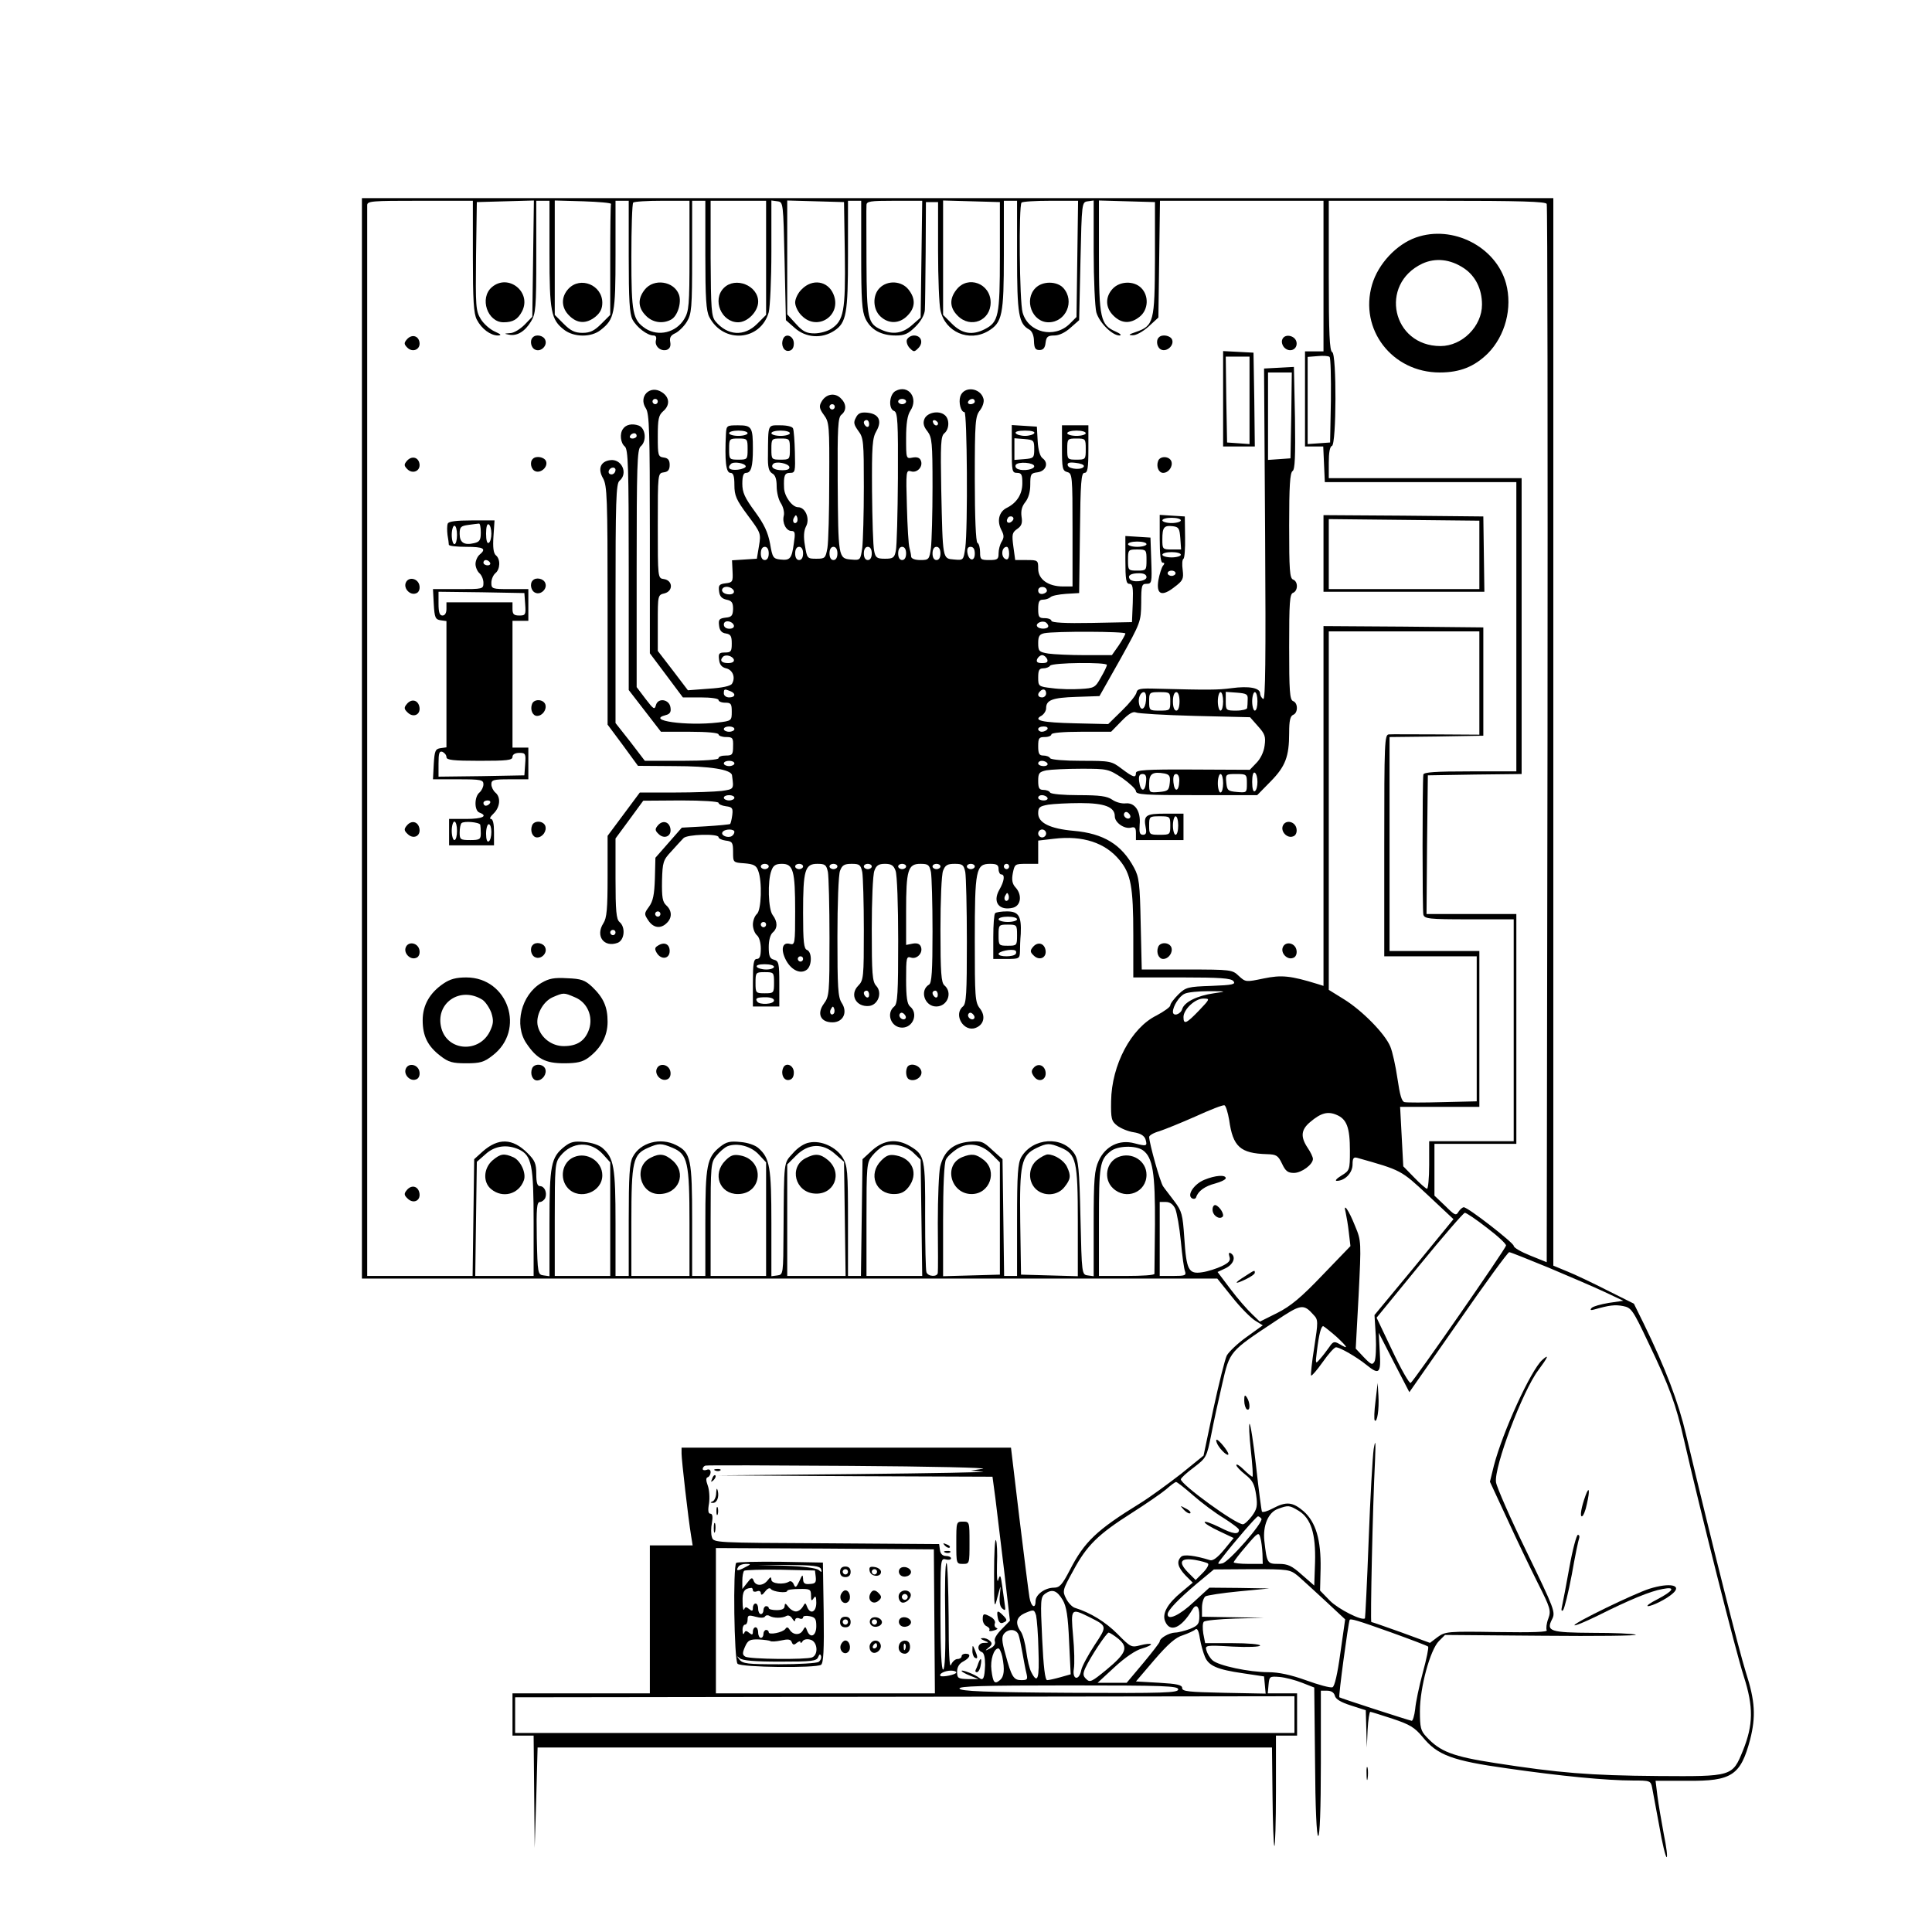 <?xml version="1.0" standalone="no"?>
<!DOCTYPE svg PUBLIC "-//W3C//DTD SVG 1.0//EN" "http://www.w3.org/TR/2001/REC-SVG-20010904/DTD/svg10.dtd">
<svg xmlns="http://www.w3.org/2000/svg" xmlns:xlink="http://www.w3.org/1999/xlink" id="body_1" width="49" height="49">

<g transform="matrix(0.067 0 0 0.067 0 0)">
	<g transform="matrix(0.1 0 -0 -0.1 0 736)">
		<path  d="M1370 4565L1370 2520L1968 2520C 2296 2520 3025 2520 3586 2520L3586 2520L4608 2520L4665 2449C 4696 2410 4735 2371 4751 2361L4751 2361L4780 2343L4719 2299C 4685 2275 4652 2243 4644 2229C 4637 2215 4614 2123 4593 2026L4593 2026L4556 1850L4471 1781C 4423 1744 4354 1693 4315 1669C 4151 1568 4105 1524 4050 1417C 4021 1361 4011 1350 3990 1350C 3956 1350 3920 1324 3920 1299C 3920 1268 3903 1277 3897 1313C 3894 1330 3877 1465 3859 1612L3859 1612L3827 1880L3203 1880L2580 1880L2580 1857C 2580 1834 2605 1614 2616 1547L2616 1547L2622 1510L2541 1510L2460 1510L2460 1230L2460 950L2200 950L1940 950L1940 870L1940 790L1980 790L2020 790L2022 578L2024 365L2030 555L2035 745L3425 745L4815 745L4817 562C 4818 461 4821 376 4824 372C 4827 369 4830 462 4830 578L4830 578L4830 790L4870 790L4910 790L4910 870L4910 950L4854 950L4799 950L4802 983C 4805 1014 4806 1015 4844 1012C 4866 1010 4904 1000 4929 990L4929 990L4975 972L4978 691C 4979 515 4984 410 4990 410C 4996 410 5000 511 5000 685L5000 685L5000 960L5024 960C 5039 960 5050 953 5053 941C 5056 928 5076 916 5114 904L5114 904L5170 886L5172 816L5174 745L5177 812C 5179 850 5184 880 5187 880C 5190 880 5228 868 5271 854C 5337 832 5355 821 5385 785C 5441 716 5497 695 5705 666C 5906 637 6081 620 6182 620C 6246 620 6249 619 6254 593C 6257 577 6269 512 6281 448C 6292 383 6305 330 6309 330C 6313 330 6308 369 6298 418C 6289 466 6278 531 6274 562L6274 562L6267 619L6387 619C 6556 617 6589 640 6625 775C 6647 862 6644 921 6609 1029C 6583 1112 6485 1498 6382 1931C 6354 2051 6304 2182 6222 2350L6222 2350L6185 2425L6085 2475C 6030 2503 5961 2536 5933 2547L5933 2547L5880 2569L5880 4589L5880 6610L3625 6610L1370 6610L1370 4565zM1790 6390C 1790 6222 1793 6173 1805 6150C 1823 6115 1857 6090 1885 6090C 1900 6091 1897 6094 1873 6105C 1855 6113 1831 6134 1820 6152C 1801 6183 1800 6199 1802 6390L1802 6390L1805 6595L1913 6598L2021 6601L2018 6381L2015 6161L1986 6131C 1969 6114 1945 6099 1931 6099C 1908 6097 1907 6097 1927 6093C 1957 6087 1987 6105 2010 6143C 2028 6172 2030 6195 2030 6388L2030 6388L2030 6600L2055 6600L2080 6600L2080 6400C 2080 6181 2086 6150 2135 6112C 2172 6083 2238 6082 2274 6111C 2326 6152 2330 6172 2330 6395L2330 6395L2330 6600L2355 6600L2380 6600L2380 6390C 2380 6225 2383 6173 2394 6151C 2410 6121 2450 6090 2474 6090C 2483 6090 2486 6083 2483 6072C 2477 6049 2502 6028 2525 6036C 2536 6041 2540 6050 2537 6066C 2534 6082 2539 6091 2557 6099C 2569 6105 2589 6124 2600 6142C 2618 6172 2620 6193 2620 6388L2620 6388L2620 6600L2645 6600L2670 6600L2670 6395C 2670 6233 2673 6183 2685 6160C 2738 6058 2879 6069 2910 6178C 2915 6198 2920 6302 2920 6408L2920 6408L2920 6601L2943 6598C 2965 6595 2965 6594 2970 6372L2970 6372L2975 6148L3008 6119C 3050 6081 3111 6077 3158 6108C 3204 6138 3210 6173 3210 6395L3210 6395L3210 6600L3235 6600L3260 6600L3260 6394C 3260 6224 3263 6182 3276 6154C 3296 6112 3335 6090 3391 6090C 3424 6090 3438 6096 3466 6124C 3487 6145 3500 6169 3501 6187C 3502 6202 3503 6301 3504 6405L3504 6405L3505 6595L3528 6595L3551 6595L3551 6410C 3551 6308 3555 6207 3560 6185C 3578 6103 3668 6064 3741 6107C 3794 6139 3800 6167 3800 6394L3800 6394L3800 6600L3825 6600L3850 6600L3850 6390C 3850 6169 3856 6134 3897 6112C 3907 6106 3914 6089 3914 6069C 3915 6042 3919 6035 3935 6035C 3949 6035 3956 6043 3958 6063C 3961 6085 3966 6090 3991 6090C 4009 6090 4032 6101 4052 6119L4052 6119L4085 6148L4090 6372C 4095 6594 4095 6595 4118 6598L4118 6598L4140 6601L4140 6408C 4140 6302 4145 6198 4150 6178C 4161 6139 4210 6090 4238 6090C 4247 6091 4241 6097 4223 6105C 4166 6130 4160 6155 4160 6390L4160 6390L4160 6601L4266 6598L4372 6595L4372 6381C 4371 6141 4368 6127 4299 6103C 4272 6094 4270 6091 4288 6091C 4300 6090 4327 6105 4348 6124L4348 6124L4385 6158L4388 6379L4391 6600L4701 6600L5010 6600L5010 6315L5010 6030L4975 6030L4940 6030L4940 5850L4940 5670L4975 5670L5009 5670L5012 5603L5015 5535L5378 5535L5740 5535L5740 4988L5740 4440L5565 4440C 5433 4440 5390 4437 5388 4428C 5384 4396 5384 3913 5388 3898C 5392 3882 5409 3880 5561 3880L5561 3880L5730 3880L5730 3460L5730 3040L5570 3040L5410 3040L5410 2950C 5410 2901 5406 2860 5402 2860C 5398 2860 5376 2879 5353 2903L5353 2903L5312 2945L5306 3058L5300 3170L5450 3170L5600 3170L5600 3465L5600 3760L5430 3760L5260 3760L5260 4165L5260 4570L5438 4572L5615 4575L5615 4780L5615 4985L5313 4988L5010 4990L5010 4309L5010 3628L4988 3635C 4884 3667 4851 3670 4783 3656C 4716 3642 4715 3642 4689 3666C 4665 3689 4660 3690 4493 3690L4493 3690L4322 3690L4318 3863C 4315 4015 4312 4040 4293 4075C 4246 4163 4178 4205 4064 4215C 3975 4223 3930 4245 3930 4281C 3930 4304 3935 4308 3968 4314C 3988 4317 4043 4320 4090 4320C 4182 4320 4220 4305 4220 4270C 4220 4246 4256 4221 4281 4227C 4296 4231 4300 4227 4300 4206L4300 4206L4300 4180L4390 4180L4480 4180L4480 4230L4480 4280L4411 4280C 4337 4280 4328 4274 4337 4227C 4341 4207 4338 4200 4327 4200C 4314 4200 4312 4209 4314 4238C 4319 4288 4297 4322 4262 4319C 4247 4317 4224 4323 4210 4333C 4191 4346 4164 4350 4083 4350C 4026 4350 3978 4354 3975 4360C 3972 4366 3960 4370 3949 4370C 3934 4370 3930 4377 3930 4404C 3930 4434 3934 4438 3961 4444C 3978 4447 4038 4450 4094 4450C 4193 4450 4196 4449 4248 4415C 4276 4395 4300 4373 4300 4365C 4300 4352 4334 4350 4530 4350L4530 4350L4759 4350L4810 4402C 4866 4459 4880 4496 4880 4586C 4880 4632 4884 4649 4895 4654C 4914 4661 4914 4699 4895 4706C 4882 4711 4880 4744 4880 4911C 4880 5079 4882 5112 4895 5116C 4914 5124 4914 5159 4895 5166C 4882 5171 4880 5203 4880 5371C 4880 5518 4883 5571 4893 5577C 4902 5583 4904 5632 4902 5778L4902 5778L4898 5971L4842 5968L4785 5965L4789 5336C 4792 4862 4790 4709 4782 4714C 4775 4718 4770 4728 4770 4735C 4770 4756 4728 4764 4662 4755C 4609 4748 4574 4748 4380 4753C 4316 4755 4305 4753 4302 4738C 4300 4728 4275 4697 4247 4670L4247 4670L4195 4619L4068 4622C 3942 4625 3909 4633 3943 4651C 3952 4657 3960 4669 3960 4679C 3960 4710 3983 4719 4074 4722L4074 4722L4162 4725L4241 4865C 4318 5004 4319 5006 4320 5078C 4320 5144 4322 5150 4340 5150C 4360 5150 4361 5155 4358 5238L4358 5238L4355 5325L4308 5328L4260 5331L4260 5241C 4260 5166 4263 5150 4275 5150C 4288 5150 4290 5137 4288 5078L4288 5078L4285 5005L4133 5002C 4033 5000 3980 5003 3980 5010C 3980 5015 3969 5020 3955 5020C 3933 5020 3930 5024 3930 5055C 3930 5082 3934 5090 3948 5090C 3958 5090 3970 5094 3976 5099C 3981 5105 4008 5110 4035 5112L4035 5112L4085 5115L4088 5343C 4090 5536 4093 5570 4105 5570C 4117 5570 4120 5587 4120 5660L4120 5660L4120 5750L4070 5750L4020 5750L4020 5664C 4020 5587 4022 5578 4040 5573C 4059 5568 4060 5559 4060 5354L4060 5354L4060 5140L4024 5140C 3968 5140 3930 5167 3930 5207C 3930 5239 3929 5240 3886 5240L3886 5240L3843 5240L3836 5291C 3830 5337 3831 5344 3851 5358C 3867 5369 3871 5380 3867 5404C 3864 5426 3868 5443 3881 5459C 3893 5474 3900 5498 3900 5525C 3900 5565 3902 5569 3927 5572C 3959 5576 3971 5607 3947 5625C 3937 5632 3930 5656 3928 5691L3928 5691L3925 5745L3878 5748L3830 5751L3830 5661C 3830 5577 3831 5570 3850 5570C 3867 5570 3870 5563 3870 5531C 3870 5489 3849 5456 3810 5437C 3781 5422 3773 5387 3791 5353C 3801 5334 3801 5325 3792 5310C 3785 5299 3780 5279 3780 5265C 3780 5243 3776 5240 3745 5240C 3713 5240 3710 5242 3710 5269C 3710 5286 3706 5302 3700 5305C 3694 5309 3690 5400 3690 5547C 3690 5763 3692 5784 3709 5806C 3720 5820 3726 5839 3723 5850C 3712 5893 3648 5900 3635 5859C 3628 5837 3637 5800 3651 5800C 3661 5800 3664 5360 3654 5286C 3647 5239 3647 5239 3612 5242C 3567 5246 3569 5239 3563 5506C 3560 5678 3561 5709 3575 5720C 3594 5736 3595 5774 3576 5789C 3553 5808 3508 5798 3499 5773C 3493 5758 3497 5744 3511 5727C 3528 5704 3530 5685 3530 5517C 3530 5416 3527 5312 3524 5286C 3518 5242 3516 5240 3484 5240C 3464 5240 3450 5245 3449 5253C 3449 5259 3446 5274 3443 5285C 3439 5296 3435 5367 3433 5443C 3429 5576 3430 5581 3448 5576C 3471 5568 3495 5593 3486 5616C 3482 5627 3472 5631 3455 5628C 3430 5623 3430 5623 3430 5702C 3430 5757 3435 5788 3446 5805C 3478 5853 3439 5906 3390 5880C 3366 5867 3362 5812 3385 5804C 3398 5799 3400 5762 3399 5551C 3398 5416 3395 5292 3391 5275C 3386 5249 3381 5245 3350 5245C 3319 5245 3314 5249 3309 5275C 3305 5292 3302 5394 3301 5502C 3300 5672 3302 5702 3318 5729C 3340 5768 3326 5794 3282 5798C 3259 5800 3248 5796 3240 5779C 3230 5761 3232 5753 3249 5729C 3269 5703 3270 5688 3270 5517C 3270 5416 3267 5312 3264 5286C 3257 5239 3257 5239 3221 5242C 3173 5246 3173 5251 3171 5541C 3170 5740 3172 5780 3185 5790C 3206 5807 3204 5833 3181 5854C 3158 5875 3125 5868 3109 5838C 3100 5822 3102 5812 3119 5789C 3139 5762 3140 5749 3139 5543C 3139 5423 3136 5307 3132 5285C 3125 5247 3123 5245 3090 5245C 3056 5245 3055 5246 3047 5295C 3041 5329 3043 5351 3051 5367C 3067 5396 3049 5440 3021 5440C 2999 5440 2969 5481 2968 5513C 2966 5560 2970 5570 2991 5570C 3010 5570 3011 5575 3009 5648C 3008 5690 3005 5731 3002 5738C 3000 5745 2980 5750 2954 5750C 2905 5750 2908 5757 2907 5636C 2906 5592 2910 5576 2923 5568C 2935 5562 2940 5546 2940 5519C 2940 5497 2947 5468 2956 5455C 2965 5441 2970 5420 2967 5408C 2960 5381 2976 5350 2996 5350C 3010 5350 3011 5342 3005 5303C 2997 5245 2991 5238 2954 5242C 2927 5245 2924 5249 2915 5302C 2907 5345 2893 5375 2858 5423C 2819 5476 2810 5496 2810 5529C 2810 5557 2814 5570 2824 5570C 2843 5570 2850 5593 2850 5660C 2850 5743 2846 5750 2794 5750C 2751 5750 2750 5749 2748 5718C 2743 5615 2748 5570 2765 5570C 2776 5570 2780 5558 2780 5524C 2780 5484 2787 5468 2830 5410C 2880 5343 2881 5341 2873 5293L2873 5293L2865 5245L2818 5242L2771 5239L2773 5197C 2775 5158 2773 5155 2747 5152C 2723 5149 2719 5145 2722 5122C 2724 5103 2732 5094 2750 5090C 2770 5086 2775 5079 2775 5055C 2774 5030 2770 5024 2747 5022C 2723 5019 2719 5015 2722 4992C 2724 4973 2732 4964 2748 4962C 2766 4959 2770 4952 2770 4924C 2770 4894 2767 4890 2744 4890C 2722 4890 2719 4886 2722 4863C 2724 4844 2732 4834 2749 4830C 2774 4824 2785 4795 2771 4772C 2766 4763 2733 4756 2683 4753L2683 4753L2604 4747L2547 4822L2490 4896L2490 5002C 2490 5107 2490 5108 2516 5114C 2549 5123 2547 5163 2513 5168C 2490 5171 2490 5172 2490 5370C 2490 5568 2490 5569 2513 5572C 2529 5574 2535 5582 2535 5600C 2535 5618 2529 5626 2513 5628C 2491 5631 2490 5636 2490 5708C 2490 5773 2493 5788 2510 5803C 2537 5826 2535 5856 2506 5875C 2461 5905 2415 5859 2445 5814C 2458 5794 2460 5727 2460 5339L2460 5339L2460 4887L2523 4803L2585 4720L2653 4720C 2691 4720 2720 4716 2720 4710C 2720 4705 2731 4700 2745 4700C 2767 4700 2770 4696 2770 4666C 2770 4632 2769 4631 2718 4625C 2598 4611 2443 4633 2520 4653C 2536 4657 2541 4665 2538 4682C 2534 4713 2491 4720 2483 4691C 2478 4672 2474 4675 2444 4714L2444 4714L2410 4759L2410 5208C 2410 5595 2412 5659 2425 5670C 2449 5690 2444 5739 2418 5749C 2393 5758 2369 5753 2358 5736C 2345 5718 2349 5683 2365 5670C 2378 5659 2380 5595 2380 5203L2380 5203L2380 4748L2441 4669L2502 4590L2611 4590C 2677 4590 2720 4586 2720 4580C 2720 4575 2733 4570 2748 4570C 2773 4570 2776 4567 2775 4535C 2775 4504 2772 4500 2748 4500C 2732 4500 2720 4496 2720 4490C 2720 4484 2667 4480 2581 4480L2581 4480L2441 4480L2386 4552L2330 4623L2330 5075C 2330 5465 2332 5529 2345 5540C 2379 5568 2353 5625 2309 5618C 2273 5613 2262 5585 2283 5549C 2298 5521 2300 5479 2300 5068L2300 5068L2300 4617L2358 4539L2415 4461L2553 4460C 2687 4460 2769 4447 2771 4425C 2778 4372 2779 4373 2732 4366C 2707 4363 2628 4360 2555 4360L2555 4360L2422 4360L2361 4278L2300 4196L2300 4043C 2300 3919 2297 3885 2284 3865C 2253 3817 2286 3772 2338 3791C 2364 3801 2369 3850 2345 3870C 2333 3880 2330 3912 2330 4034L2330 4034L2330 4186L2383 4258L2435 4329L2578 4330C 2659 4330 2720 4326 2720 4321C 2720 4316 2732 4310 2748 4308C 2772 4305 2775 4301 2772 4275C 2770 4259 2766 4243 2764 4241C 2762 4239 2720 4235 2671 4232L2671 4232L2581 4227L2531 4170L2481 4113L2479 4034C 2477 3973 2472 3949 2457 3928C 2438 3902 2438 3900 2454 3876C 2473 3847 2501 3843 2524 3866C 2545 3886 2544 3913 2522 3933C 2508 3946 2505 3963 2506 4026C 2508 4097 2510 4104 2542 4138C 2560 4158 2580 4180 2587 4187C 2600 4202 2720 4205 2720 4191C 2720 4186 2732 4180 2747 4178C 2772 4175 2775 4171 2775 4135C 2775 4095 2775 4095 2818 4092C 2853 4089 2863 4084 2870 4064C 2886 4023 2882 3914 2865 3900C 2857 3893 2850 3875 2850 3860C 2850 3845 2857 3827 2865 3820C 2874 3813 2880 3791 2880 3769C 2880 3741 2876 3730 2865 3730C 2853 3730 2850 3713 2850 3640L2850 3640L2850 3550L2900 3550L2950 3550L2950 3636C 2950 3713 2948 3722 2930 3727C 2914 3731 2910 3741 2910 3775C 2910 3801 2916 3822 2925 3830C 2944 3846 2944 3871 2925 3896C 2908 3918 2905 4025 2920 4064C 2927 4084 2936 4090 2960 4090C 3003 4090 3010 4064 3010 3910C 3010 3787 3009 3782 2990 3787C 2961 3795 2954 3765 2976 3724C 2997 3686 3032 3671 3055 3690C 3074 3706 3074 3756 3055 3764C 3043 3768 3040 3794 3040 3904C 3040 4067 3047 4090 3094 4090C 3124 4090 3128 4086 3134 4059C 3137 4042 3140 3929 3140 3808C 3140 3601 3139 3588 3119 3561C 3091 3523 3106 3490 3151 3490C 3192 3490 3210 3528 3186 3564C 3172 3586 3170 3622 3170 3814C 3170 3938 3174 4050 3180 4064C 3188 4085 3196 4090 3224 4090C 3254 4090 3258 4086 3264 4059C 3267 4042 3270 3943 3270 3839C 3270 3662 3269 3649 3249 3629C 3215 3595 3240 3547 3290 3552C 3324 3556 3341 3602 3317 3628C 3302 3644 3300 3673 3300 3843C 3300 3950 3304 4050 3310 4064C 3317 4084 3326 4090 3350 4090C 3374 4090 3383 4084 3390 4064C 3396 4050 3400 3932 3400 3801C 3400 3601 3398 3560 3385 3550C 3353 3524 3373 3470 3415 3470C 3457 3470 3477 3524 3445 3550C 3434 3559 3430 3585 3430 3652C 3430 3735 3431 3741 3449 3735C 3471 3728 3495 3753 3486 3776C 3482 3787 3472 3791 3455 3788L3455 3788L3430 3783L3430 3911C 3430 4067 3437 4090 3484 4090C 3514 4090 3518 4086 3524 4059C 3527 4042 3530 3941 3530 3834C 3530 3684 3527 3639 3517 3633C 3480 3611 3500 3550 3544 3550C 3587 3550 3607 3603 3575 3630C 3563 3640 3560 3677 3560 3841C 3560 3950 3564 4050 3570 4064C 3578 4085 3586 4090 3614 4090C 3644 4090 3648 4086 3654 4059C 3657 4042 3660 3923 3660 3795C 3660 3600 3658 3560 3645 3550C 3608 3519 3648 3452 3693 3469C 3725 3481 3732 3514 3709 3543C 3691 3566 3690 3586 3690 3802C 3690 4068 3694 4090 3748 4090C 3773 4090 3780 4086 3780 4070C 3780 4059 3785 4050 3790 4050C 3805 4050 3802 4025 3783 3992C 3756 3945 3782 3911 3835 3924C 3865 3932 3870 3973 3844 4001C 3832 4014 3829 4029 3834 4055C 3841 4089 3842 4090 3885 4090L3885 4090L3930 4090L3930 4134L3930 4178L3990 4185C 4099 4198 4184 4170 4238 4104C 4281 4052 4290 4003 4290 3821L4290 3821L4290 3660L4474 3660C 4619 3660 4660 3657 4669 3646C 4679 3634 4666 3631 4586 3628C 4497 3625 4489 3623 4461 3596C 4444 3579 4430 3561 4430 3554C 4430 3548 4406 3531 4378 3516C 4282 3469 4208 3329 4206 3192C 4205 3126 4207 3116 4229 3099C 4242 3089 4270 3077 4291 3074C 4317 3070 4331 3061 4336 3048C 4344 3021 4341 3020 4295 3032C 4237 3048 4184 3021 4159 2966C 4143 2931 4140 2898 4140 2727L4140 2727L4140 2529L4118 2532C 4095 2535 4095 2536 4090 2750C 4086 2936 4082 2970 4067 2993C 4022 3061 3910 3054 3866 2980C 3853 2956 3850 2918 3850 2741L3850 2741L3850 2530L3826 2530L3801 2530L3798 2751L3795 2972L3756 3007C 3721 3040 3714 3042 3668 3038C 3608 3032 3573 3002 3559 2944C 3554 2923 3550 2826 3550 2730C 3551 2634 3551 2549 3550 2543C 3550 2525 3513 2527 3507 2544C 3504 2551 3502 2647 3502 2756C 3503 2974 3500 2988 3447 3020C 3396 3051 3347 3046 3302 3006L3302 3006L3265 2972L3262 2751L3259 2530L3234 2530L3210 2530L3210 2738C 3210 2928 3208 2948 3190 2978C 3165 3018 3109 3044 3064 3035C 3044 3032 3019 3015 3001 2994C 2966 2955 2968 2971 2966 2700C 2965 2537 2965 2535 2943 2532L2943 2532L2920 2529L2920 2730C 2920 2942 2914 2976 2871 3014C 2859 3025 2830 3035 2803 3037C 2764 3041 2750 3038 2726 3019C 2676 2979 2670 2950 2670 2730L2670 2730L2670 2530L2645 2530L2620 2530L2620 2740C 2620 2972 2615 2997 2560 3025C 2500 3056 2423 3035 2395 2980C 2383 2957 2380 2909 2380 2740L2380 2740L2380 2530L2355 2530L2330 2530L2330 2730C 2330 2942 2324 2976 2281 3014C 2269 3025 2240 3035 2213 3037C 2174 3041 2160 3038 2136 3019C 2086 2979 2080 2950 2080 2730L2080 2730L2080 2529L2058 2532C 2036 2535 2035 2538 2032 2673C 2030 2786 2032 2810 2044 2810C 2051 2810 2060 2817 2064 2825C 2072 2846 2061 2870 2044 2870C 2034 2870 2030 2883 2030 2916C 2030 2955 2025 2967 1997 2995C 1940 3052 1886 3053 1827 3001L1827 3001L1795 2972L1792 2751L1789 2530L1589 2530L1390 2530L1390 2988C 1390 3470 1390 6552 1390 6583C 1390 6599 1406 6600 1590 6600L1590 6600L1790 6600L1790 6390zM2313 6588C 2311 6583 2310 6487 2310 6374L2310 6374L2310 6168L2276 6134C 2250 6108 2234 6100 2205 6100C 2176 6100 2160 6108 2134 6134L2134 6134L2100 6168L2100 6384L2100 6601L2208 6598C 2267 6596 2314 6592 2313 6588zM2610 6393C 2610 6203 2608 6182 2590 6152C 2559 6101 2493 6085 2444 6116C 2395 6149 2390 6173 2390 6388C 2390 6497 2393 6590 2397 6593C 2400 6597 2450 6600 2507 6600L2507 6600L2610 6600L2610 6393zM2900 6384L2900 6168L2866 6134C 2817 6085 2754 6089 2708 6144C 2693 6163 2691 6190 2690 6383L2690 6383L2690 6600L2795 6600L2900 6600L2900 6384zM3198 6398C 3201 6182 3194 6146 3146 6115C 3132 6106 3104 6098 3083 6098C 3053 6098 3039 6105 3013 6134L3013 6134L2980 6170L2980 6385L2980 6601L3088 6598L3195 6595L3198 6398zM3488 6379L3485 6158L3452 6129C 3417 6098 3379 6092 3336 6112C 3285 6135 3281 6152 3280 6367C 3280 6476 3279 6573 3280 6583C 3280 6598 3292 6600 3386 6600L3386 6600L3491 6600L3488 6379zM3785 6389C 3785 6164 3780 6141 3728 6114C 3681 6090 3642 6096 3604 6134L3604 6134L3570 6168L3570 6384L3570 6601L3678 6598L3785 6595L3785 6389zM4078 6380L4075 6160L4049 6134C 3991 6077 3892 6101 3871 6177C 3859 6218 3856 6582 3867 6593C 3870 6597 3920 6600 3977 6600L3977 6600L4081 6600L4078 6380zM5855 6588C 5858 6581 5859 5677 5858 4579L5858 4579L5855 2582L5793 2607C 5758 2621 5730 2637 5730 2644C 5729 2656 5557 2790 5541 2790C 5536 2790 5527 2782 5521 2773C 5512 2757 5507 2759 5471 2795L5471 2795L5430 2834L5430 2932L5430 3030L5585 3030L5740 3030L5740 3465L5740 3900L5570 3900L5400 3900L5402 4163L5405 4425L5583 4428L5760 4430L5760 4990L5760 5550L5395 5550L5030 5550L5030 5609C 5030 5646 5034 5670 5042 5672C 5059 5678 5060 6021 5043 6027C 5033 6031 5030 6098 5030 6316L5030 6316L5030 6600L5440 6600C 5759 6600 5852 6597 5855 6588zM5038 5844L5035 5685L4993 5682L4950 5679L4950 5844L4950 6009L4988 6012C 5008 6014 5028 6013 5033 6009C 5037 6006 5039 5932 5038 5844zM4888 5788L4885 5625L4843 5622L4800 5619L4800 5784L4800 5950L4845 5950L4890 5950L4888 5788zM2490 5840C 2490 5835 2486 5830 2480 5830C 2475 5830 2470 5835 2470 5840C 2470 5846 2475 5850 2480 5850C 2486 5850 2490 5846 2490 5840zM3430 5840C 3430 5835 3423 5830 3415 5830C 3407 5830 3400 5835 3400 5840C 3400 5846 3407 5850 3415 5850C 3423 5850 3430 5846 3430 5840zM3690 5840C 3690 5835 3683 5830 3674 5830C 3666 5830 3662 5835 3665 5840C 3668 5846 3675 5850 3681 5850C 3686 5850 3690 5846 3690 5840zM3160 5820C 3160 5815 3156 5810 3150 5810C 3145 5810 3140 5815 3140 5820C 3140 5826 3145 5830 3150 5830C 3156 5830 3160 5826 3160 5820zM3290 5754C 3290 5746 3286 5742 3280 5745C 3275 5748 3270 5755 3270 5761C 3270 5766 3275 5770 3280 5770C 3286 5770 3290 5763 3290 5754zM3551 5757C 3550 5745 3536 5748 3532 5761C 3529 5767 3533 5771 3540 5769C 3546 5766 3551 5761 3551 5757zM2830 5720C 2830 5715 2814 5710 2795 5710C 2776 5710 2760 5715 2760 5720C 2760 5726 2776 5730 2795 5730C 2814 5730 2830 5726 2830 5720zM2990 5720C 2990 5715 2974 5710 2955 5710C 2936 5710 2920 5715 2920 5720C 2920 5726 2936 5730 2955 5730C 2974 5730 2990 5726 2990 5720zM3915 5720C 3912 5715 3896 5710 3880 5710C 3864 5710 3848 5715 3845 5720C 3841 5726 3855 5730 3880 5730C 3905 5730 3919 5726 3915 5720zM4110 5720C 4110 5715 4094 5710 4075 5710C 4056 5710 4040 5715 4040 5720C 4040 5726 4056 5730 4075 5730C 4094 5730 4110 5726 4110 5720zM2410 5710C 2410 5705 2403 5700 2394 5700C 2386 5700 2382 5705 2385 5710C 2388 5716 2395 5720 2401 5720C 2406 5720 2410 5716 2410 5710zM2830 5660C 2830 5621 2829 5620 2795 5620C 2761 5620 2760 5621 2760 5660C 2760 5699 2761 5700 2795 5700C 2829 5700 2830 5699 2830 5660zM2990 5660C 2990 5621 2989 5620 2955 5620C 2921 5620 2920 5621 2920 5660C 2920 5699 2921 5700 2955 5700C 2989 5700 2990 5699 2990 5660zM3915 5660C 3915 5627 3913 5625 3878 5622L3878 5622L3840 5619L3840 5660L3840 5701L3878 5698C 3913 5695 3915 5693 3915 5660zM4110 5660C 4110 5621 4109 5620 4075 5620C 4041 5620 4040 5621 4040 5660C 4040 5699 4041 5700 4075 5700C 4109 5700 4110 5699 4110 5660zM2823 5595C 2824 5590 2810 5584 2793 5582C 2762 5579 2751 5588 2767 5604C 2777 5614 2820 5607 2823 5595zM2988 5593C 2990 5584 2981 5580 2961 5580C 2931 5580 2915 5591 2927 5604C 2938 5615 2983 5606 2988 5593zM3915 5595C 3915 5583 3875 5576 3854 5584C 3845 5587 3842 5595 3845 5600C 3853 5614 3915 5609 3915 5595zM4103 5595C 4099 5580 4047 5583 4042 5598C 4039 5608 4047 5611 4071 5608C 4090 5606 4104 5601 4103 5595zM2330 5582C 2330 5569 2318 5560 2308 5566C 2298 5572 2307 5590 2321 5590C 2326 5590 2330 5586 2330 5582zM3016 5383C 3006 5373 2997 5388 3006 5401C 3012 5412 3014 5412 3018 5401C 3020 5394 3019 5386 3016 5383zM3831 5387C 3818 5374 3805 5384 3815 5399C 3818 5405 3826 5407 3832 5404C 3838 5400 3838 5394 3831 5387zM4340 5300C 4340 5295 4324 5290 4305 5290C 4286 5290 4270 5295 4270 5300C 4270 5306 4286 5310 4305 5310C 4324 5310 4340 5306 4340 5300zM2910 5265C 2910 5249 2904 5240 2895 5240C 2886 5240 2880 5249 2880 5265C 2880 5281 2886 5290 2895 5290C 2904 5290 2910 5281 2910 5265zM3040 5265C 3040 5249 3034 5240 3025 5240C 3016 5240 3010 5249 3010 5265C 3010 5281 3016 5290 3025 5290C 3034 5290 3040 5281 3040 5265zM3170 5265C 3170 5249 3164 5240 3155 5240C 3146 5240 3140 5249 3140 5265C 3140 5281 3146 5290 3155 5290C 3164 5290 3170 5281 3170 5265zM3300 5265C 3300 5249 3294 5240 3285 5240C 3276 5240 3270 5249 3270 5265C 3270 5281 3276 5290 3285 5290C 3294 5290 3300 5281 3300 5265zM3430 5265C 3430 5249 3424 5240 3415 5240C 3406 5240 3400 5249 3400 5265C 3400 5281 3406 5290 3415 5290C 3424 5290 3430 5281 3430 5265zM3560 5265C 3560 5249 3554 5240 3545 5240C 3536 5240 3530 5249 3530 5265C 3530 5281 3536 5290 3545 5290C 3554 5290 3560 5281 3560 5265zM3690 5264C 3690 5233 3667 5236 3662 5268C 3660 5283 3664 5290 3674 5290C 3685 5290 3690 5281 3690 5264zM3820 5264C 3820 5248 3815 5240 3808 5243C 3788 5249 3790 5290 3811 5290C 3816 5290 3820 5278 3820 5264zM4340 5240C 4340 5201 4339 5200 4305 5200C 4271 5200 4270 5201 4270 5240C 4270 5279 4271 5280 4305 5280C 4339 5280 4340 5279 4340 5240zM4340 5175C 4340 5159 4285 5153 4276 5169C 4268 5182 4281 5190 4312 5190C 4330 5190 4340 5185 4340 5175zM2778 5123C 2780 5115 2773 5110 2761 5110C 2740 5110 2726 5123 2737 5134C 2747 5144 2773 5137 2778 5123zM3963 5125C 3964 5120 3957 5114 3948 5112C 3937 5110 3930 5115 3930 5125C 3930 5142 3960 5143 3963 5125zM2778 4993C 2780 4985 2773 4980 2761 4980C 2749 4980 2740 4986 2740 4996C 2740 5014 2771 5011 2778 4993zM3968 4992C 3972 4978 3934 4976 3926 4989C 3920 4999 3939 5010 3954 5006C 3960 5005 3966 4998 3968 4992zM4260 4962C 4260 4958 4249 4938 4235 4917L4235 4917L4209 4880L4107 4880C 4051 4880 3988 4883 3968 4886C 3933 4892 3930 4895 3930 4926C 3930 4952 3935 4959 3953 4963C 3993 4971 4260 4970 4260 4962zM5600 4775L5600 4579L5438 4580C 5348 4580 5267 4581 5258 4580C 5241 4580 5240 4553 5240 4160L5240 4160L5240 3740L5415 3740L5590 3740L5590 3466L5590 3191L5461 3188C 5391 3186 5326 3186 5317 3188C 5306 3190 5299 3215 5290 3277C 5283 3325 5271 3379 5263 3398C 5243 3447 5156 3535 5088 3577L5088 3577L5030 3613L5030 4291L5030 4970L5315 4970L5600 4970L5600 4775zM2778 4863C 2780 4855 2772 4850 2756 4850C 2731 4850 2723 4860 2737 4874C 2747 4884 2773 4877 2778 4863zM3964 4865C 3968 4854 3963 4850 3945 4850C 3927 4850 3922 4854 3926 4865C 3930 4873 3938 4880 3945 4880C 3952 4880 3960 4873 3964 4865zM4190 4843C 4190 4838 4180 4817 4167 4795C 4146 4757 4142 4755 4090 4752C 4060 4750 4011 4751 3983 4755C 3931 4761 3930 4762 3930 4796C 3930 4823 3934 4830 3949 4830C 3960 4830 3972 4835 3975 4840C 3982 4852 4190 4854 4190 4843zM2764 4744C 2787 4735 2784 4720 2760 4720C 2749 4720 2740 4727 2740 4735C 2740 4752 2742 4753 2764 4744zM3960 4735C 3960 4727 3953 4720 3945 4720C 3929 4720 3925 4732 3937 4743C 3948 4755 3960 4751 3960 4735zM4338 4708C 4335 4674 4318 4666 4312 4695C 4307 4717 4317 4740 4330 4740C 4337 4740 4340 4726 4338 4708zM4430 4705C 4430 4671 4429 4670 4390 4670C 4351 4670 4350 4671 4350 4705C 4350 4739 4351 4740 4390 4740C 4429 4740 4430 4739 4430 4705zM4465 4705C 4465 4684 4460 4670 4453 4670C 4445 4670 4440 4684 4440 4705C 4440 4726 4445 4740 4453 4740C 4460 4740 4465 4726 4465 4705zM4630 4705C 4630 4686 4626 4670 4620 4670C 4615 4670 4610 4686 4610 4705C 4610 4724 4615 4740 4620 4740C 4626 4740 4630 4724 4630 4705zM4723 4713C 4723 4700 4722 4686 4721 4680C 4721 4675 4702 4670 4680 4670C 4641 4670 4640 4671 4640 4706L4640 4706L4640 4741L4682 4738C 4719 4735 4724 4732 4723 4713zM4760 4705C 4760 4686 4756 4670 4750 4670C 4745 4670 4740 4686 4740 4705C 4740 4724 4745 4740 4750 4740C 4756 4740 4760 4724 4760 4705zM4523 4650L4732 4645L4762 4611C 4788 4582 4792 4572 4787 4537C 4784 4513 4771 4487 4756 4472L4756 4472L4731 4446L4515 4447C 4338 4448 4300 4445 4300 4434C 4300 4414 4290 4417 4246 4450C 4208 4479 4203 4480 4094 4480C 4030 4480 3979 4484 3975 4490C 3972 4496 3960 4500 3949 4500C 3934 4500 3930 4507 3930 4535C 3930 4566 3933 4570 3955 4570C 3969 4570 3980 4575 3980 4580C 3980 4586 4024 4590 4093 4590L4093 4590L4206 4590L4245 4630C 4272 4658 4289 4668 4300 4663C 4308 4659 4409 4653 4523 4650zM2780 4600C 2780 4595 2771 4590 2760 4590C 2749 4590 2740 4595 2740 4600C 2740 4606 2749 4610 2760 4610C 2771 4610 2780 4606 2780 4600zM3965 4600C 3962 4595 3952 4590 3944 4590C 3936 4590 3930 4595 3930 4600C 3930 4606 3939 4610 3951 4610C 3962 4610 3968 4606 3965 4600zM2780 4470C 2780 4465 2771 4460 2760 4460C 2749 4460 2740 4465 2740 4470C 2740 4476 2749 4480 2760 4480C 2771 4480 2780 4476 2780 4470zM3965 4470C 3968 4465 3962 4460 3951 4460C 3939 4460 3930 4465 3930 4470C 3930 4476 3936 4480 3944 4480C 3952 4480 3962 4476 3965 4470zM4428 4396C 4425 4368 4421 4365 4388 4362C 4351 4359 4350 4359 4350 4394C 4350 4431 4363 4440 4408 4432C 4427 4428 4431 4422 4428 4396zM4760 4400C 4760 4384 4756 4368 4750 4365C 4744 4361 4740 4375 4740 4400C 4740 4425 4744 4439 4750 4435C 4756 4432 4760 4416 4760 4400zM4338 4398C 4334 4359 4317 4363 4312 4403C 4310 4422 4313 4430 4325 4430C 4337 4430 4341 4422 4338 4398zM4464 4403C 4463 4363 4446 4359 4442 4398C 4440 4419 4443 4430 4452 4430C 4460 4430 4465 4419 4464 4403zM4630 4395C 4630 4376 4626 4360 4620 4360C 4615 4360 4610 4376 4610 4395C 4610 4414 4615 4430 4620 4430C 4626 4430 4630 4414 4630 4395zM4720 4394C 4720 4359 4719 4359 4683 4362C 4648 4365 4645 4368 4642 4398C 4639 4429 4640 4430 4679 4430C 4719 4430 4720 4429 4720 4394zM2780 4340C 2780 4335 2771 4330 2760 4330C 2749 4330 2740 4335 2740 4340C 2740 4346 2749 4350 2760 4350C 2771 4350 2780 4346 2780 4340zM3965 4340C 3968 4335 3962 4330 3951 4330C 3939 4330 3930 4335 3930 4340C 3930 4346 3936 4350 3944 4350C 3952 4350 3962 4346 3965 4340zM4277 4264C 4268 4255 4249 4270 4256 4282C 4260 4288 4266 4288 4273 4281C 4279 4275 4281 4268 4277 4264zM4430 4235C 4430 4201 4429 4200 4390 4200C 4351 4200 4350 4201 4350 4235C 4350 4269 4351 4270 4390 4270C 4429 4270 4430 4269 4430 4235zM4460 4235C 4460 4216 4456 4200 4450 4200C 4445 4200 4440 4216 4440 4235C 4440 4254 4445 4270 4450 4270C 4456 4270 4460 4254 4460 4235zM2780 4211C 2780 4205 2775 4198 2770 4195C 2755 4186 2727 4198 2735 4210C 2743 4223 2780 4223 2780 4211zM3960 4205C 3960 4197 3953 4190 3945 4190C 3937 4190 3930 4197 3930 4205C 3930 4213 3937 4220 3945 4220C 3953 4220 3960 4213 3960 4205zM2910 4080C 2910 4075 2903 4070 2895 4070C 2887 4070 2880 4075 2880 4080C 2880 4086 2887 4090 2895 4090C 2903 4090 2910 4086 2910 4080zM3040 4080C 3040 4075 3033 4070 3025 4070C 3017 4070 3010 4075 3010 4080C 3010 4086 3017 4090 3025 4090C 3033 4090 3040 4086 3040 4080zM3170 4080C 3170 4075 3163 4070 3155 4070C 3147 4070 3140 4075 3140 4080C 3140 4086 3147 4090 3155 4090C 3163 4090 3170 4086 3170 4080zM3300 4080C 3300 4075 3293 4070 3285 4070C 3277 4070 3270 4075 3270 4080C 3270 4086 3277 4090 3285 4090C 3293 4090 3300 4086 3300 4080zM3430 4080C 3430 4075 3423 4070 3415 4070C 3407 4070 3400 4075 3400 4080C 3400 4086 3407 4090 3415 4090C 3423 4090 3430 4086 3430 4080zM3560 4080C 3560 4075 3553 4070 3545 4070C 3537 4070 3530 4075 3530 4080C 3530 4086 3537 4090 3545 4090C 3553 4090 3560 4086 3560 4080zM3690 4080C 3690 4075 3683 4070 3675 4070C 3667 4070 3660 4075 3660 4080C 3660 4086 3667 4090 3675 4090C 3683 4090 3690 4086 3690 4080zM3820 4080C 3820 4075 3816 4070 3810 4070C 3805 4070 3800 4075 3800 4080C 3800 4086 3805 4090 3810 4090C 3816 4090 3820 4086 3820 4080zM3816 3953C 3806 3943 3797 3958 3806 3971C 3812 3982 3814 3982 3818 3971C 3820 3964 3819 3956 3816 3953zM2500 3900C 2500 3895 2496 3890 2490 3890C 2485 3890 2480 3895 2480 3900C 2480 3906 2485 3910 2490 3910C 2496 3910 2500 3906 2500 3900zM2900 3860C 2900 3855 2896 3850 2890 3850C 2885 3850 2880 3855 2880 3860C 2880 3866 2885 3870 2890 3870C 2896 3870 2900 3866 2900 3860zM2330 3830C 2330 3825 2326 3820 2320 3820C 2315 3820 2310 3825 2310 3830C 2310 3836 2315 3840 2320 3840C 2326 3840 2330 3836 2330 3830zM3040 3730C 3040 3725 3036 3720 3030 3720C 3025 3720 3020 3725 3020 3730C 3020 3736 3025 3740 3030 3740C 3036 3740 3040 3736 3040 3730zM2930 3700C 2930 3695 2917 3690 2901 3690C 2884 3690 2868 3695 2865 3700C 2861 3706 2873 3710 2894 3710C 2914 3710 2930 3706 2930 3700zM2930 3640C 2930 3601 2929 3600 2895 3600C 2861 3600 2860 3601 2860 3640C 2860 3679 2861 3680 2895 3680C 2929 3680 2930 3679 2930 3640zM3290 3594C 3290 3586 3286 3582 3280 3585C 3275 3588 3270 3595 3270 3601C 3270 3606 3275 3610 3280 3610C 3286 3610 3290 3603 3290 3594zM3550 3594C 3550 3586 3546 3582 3540 3585C 3535 3588 3530 3595 3530 3601C 3530 3606 3535 3610 3540 3610C 3546 3610 3550 3603 3550 3594zM4595 3600C 4532 3591 4483 3567 4475 3540C 4469 3520 4440 3511 4440 3530C 4440 3551 4464 3589 4484 3598C 4495 3604 4537 3608 4575 3608C 4645 3608 4645 3607 4595 3600zM2930 3573C 2930 3558 2874 3555 2866 3569C 2858 3581 2865 3585 2899 3585C 2917 3585 2930 3580 2930 3573zM4539 3535C 4491 3485 4480 3480 4480 3510C 4480 3539 4524 3580 4555 3580C 4581 3580 4581 3579 4539 3535zM3156 3523C 3146 3513 3137 3528 3146 3541C 3152 3552 3154 3552 3158 3541C 3160 3534 3159 3526 3156 3523zM3427 3504C 3418 3495 3399 3510 3406 3522C 3410 3528 3416 3528 3423 3521C 3429 3515 3431 3508 3427 3504zM3687 3504C 3678 3495 3659 3510 3666 3522C 3670 3528 3676 3528 3683 3521C 3689 3515 3691 3508 3687 3504zM4653 3120C 4667 3019 4695 2994 4796 2991C 4832 2990 4838 2986 4853 2955C 4866 2927 4875 2920 4898 2920C 4927 2920 4970 2952 4970 2973C 4970 2980 4961 2999 4950 3015C 4922 3057 4925 3084 4960 3113C 5000 3147 5026 3154 5059 3140C 5098 3124 5110 3092 5110 3004C 5110 2931 5109 2929 5078 2910C 5060 2899 5052 2890 5060 2890C 5091 2890 5120 2920 5120 2952C 5120 2976 5124 2981 5138 2977C 5305 2930 5303 2931 5405 2836L5405 2836L5502 2745L5353 2563L5203 2382L5208 2302C 5210 2258 5208 2215 5203 2206C 5195 2192 5190 2194 5163 2222L5163 2222L5132 2255L5143 2458C 5153 2659 5153 2663 5130 2718C 5105 2781 5083 2811 5094 2770C 5097 2756 5103 2722 5106 2694L5106 2694L5112 2643L5006 2533C 4926 2449 4885 2415 4835 2390L4835 2390L4769 2357L4739 2386C 4722 2402 4685 2444 4658 2480L4658 2480L4609 2545L4639 2559C 4670 2574 4680 2603 4659 2616C 4652 2620 4650 2616 4654 2603C 4659 2588 4652 2580 4625 2567C 4606 2558 4572 2547 4551 2544C 4499 2536 4491 2552 4483 2675C 4477 2762 4474 2775 4446 2812C 4429 2835 4409 2860 4403 2869C 4392 2884 4351 3030 4350 3056C 4350 3062 4367 3072 4389 3078C 4410 3085 4472 3110 4526 3134C 4581 3159 4629 3178 4635 3176C 4640 3175 4648 3149 4653 3120zM2283 2990L2310 2960L2310 2745L2310 2530L2205 2530L2100 2530L2100 2744C 2100 2947 2101 2959 2121 2984C 2165 3039 2236 3042 2283 2990zM2546 3015C 2603 2991 2610 2961 2610 2730L2610 2730L2610 2530L2500 2530L2390 2530L2390 2735C 2390 2965 2396 2990 2453 3015C 2494 3033 2503 3033 2546 3015zM2873 2989L2900 2960L2900 2745L2900 2530L2795 2530L2690 2530L2690 2744C 2690 2947 2691 2959 2711 2984C 2723 2999 2742 3016 2754 3021C 2790 3035 2843 3022 2873 2989zM3459 2995L3485 2970L3488 2750L3491 2530L3386 2530L3280 2530L3280 2744C 3280 2947 3281 2959 3301 2984C 3313 2999 3332 3016 3344 3021C 3377 3035 3432 3023 3459 2995zM3755 2990L3785 2960L3785 2747L3785 2535L3678 2532L3570 2529L3570 2740C 3570 2870 3574 2959 3581 2971C 3586 2982 3606 3000 3623 3011C 3666 3038 3715 3030 3755 2990zM4015 3016C 4074 2991 4080 2967 4080 2735L4080 2735L4080 2529L3973 2532L3865 2535L3862 2733C 3859 2955 3866 2986 3923 3014C 3963 3033 3972 3034 4015 3016zM1964 3009C 2013 2986 2020 2950 2020 2731L2020 2731L2020 2530L1909 2530L1799 2530L1802 2746L1805 2962L1838 2991C 1873 3023 1919 3029 1964 3009zM3162 2991L3195 2962L3198 2746L3201 2530L3091 2530L2980 2530L2980 2741L2980 2952L3014 2986C 3060 3032 3115 3034 3162 2991zM4326 3006C 4364 2979 4373 2919 4372 2725C 4371 2626 4370 2542 4370 2538C 4370 2533 4323 2530 4265 2530L4265 2530L4160 2530L4160 2736C 4160 2949 4163 2970 4204 3002C 4230 3023 4298 3025 4326 3006zM4449 2784C 4455 2769 4465 2714 4470 2661C 4475 2607 4482 2556 4486 2547C 4491 2532 4485 2530 4441 2530L4441 2530L4390 2530L4390 2670L4390 2810L4413 2810C 4429 2810 4441 2801 4449 2784zM5629 2712C 5670 2681 5702 2651 5701 2645C 5699 2632 5352 2132 5340 2125C 5335 2122 5304 2176 5271 2246L5271 2246L5211 2372L5373 2570C 5462 2679 5540 2769 5545 2769C 5551 2769 5588 2744 5629 2712zM5863 2561C 5941 2528 6037 2487 6075 2469L6075 2469L6145 2436L6090 2428C 6060 2423 6031 2415 6025 2409C 6018 2401 6021 2399 6035 2403C 6091 2419 6113 2422 6144 2416C 6175 2410 6181 2402 6239 2279C 6321 2108 6344 2044 6375 1908C 6435 1646 6571 1106 6601 1014C 6638 899 6637 831 6598 734C 6558 635 6558 635 6277 637C 6016 639 5900 649 5661 686C 5499 711 5452 729 5400 785C 5378 808 5375 820 5375 883C 5375 973 5414 1115 5447 1148L5447 1148L5470 1171L5840 1168C 6043 1166 6202 1168 6192 1172C 6183 1176 6110 1179 6029 1179C 5868 1180 5852 1185 5875 1230C 5889 1257 5885 1267 5779 1486C 5718 1611 5666 1730 5663 1749C 5655 1807 5764 2095 5823 2173C 5860 2223 5866 2237 5838 2212C 5795 2173 5689 1942 5655 1812L5655 1812L5640 1751L5705 1611C 5740 1534 5793 1424 5821 1368C 5869 1273 5872 1263 5861 1233C 5854 1215 5852 1195 5855 1189C 5860 1182 5804 1180 5667 1182C 5480 1185 5471 1184 5442 1163L5442 1163L5413 1141L5304 1181C 5245 1202 5194 1220 5191 1220C 5187 1220 5196 1654 5205 1830C 5208 1905 5207 1915 5200 1875C 5196 1848 5187 1693 5181 1531C 5175 1369 5168 1235 5167 1234C 5156 1223 5066 1269 5035 1300L5035 1300L4997 1339L4999 1422C 5001 1531 4981 1598 4935 1639C 4893 1675 4869 1677 4818 1650C 4798 1639 4779 1634 4777 1638C 4775 1642 4765 1718 4755 1808C 4745 1897 4734 1970 4730 1970C 4727 1970 4729 1925 4735 1870C 4741 1815 4744 1770 4741 1770C 4738 1770 4723 1782 4708 1797C 4693 1812 4680 1820 4680 1814C 4680 1809 4695 1793 4714 1778C 4742 1756 4749 1741 4755 1701C 4761 1659 4758 1647 4739 1621C 4726 1604 4711 1590 4705 1590C 4677 1590 4470 1741 4470 1760C 4470 1765 4492 1785 4519 1805C 4567 1842 4568 1844 4585 1929C 4594 1976 4613 2063 4627 2123C 4655 2245 4654 2244 4828 2359C 4925 2424 4934 2426 4973 2382C 4990 2364 4990 2357 4975 2260C 4966 2204 4961 2156 4963 2153C 4966 2151 4985 2173 5007 2204C 5028 2234 5050 2259 5057 2260C 5072 2260 5136 2223 5173 2193C 5221 2154 5228 2161 5223 2243L5223 2243L5219 2315L5277 2202L5335 2090L5520 2355C 5621 2501 5708 2620 5713 2620C 5718 2620 5785 2593 5863 2561zM5059 2300C 5103 2259 5107 2250 5069 2273C 5051 2283 5046 2282 5032 2261C 5022 2247 5007 2227 4997 2216C 4979 2195 4979 2196 4985 2245C 4993 2311 5001 2340 5009 2340C 5012 2339 5035 2321 5059 2300zM3720 1800L3675 1793L3720 1789C 3745 1787 3529 1783 3240 1780L3240 1780L2715 1775L3236 1772L3757 1770L3768 1688C 3774 1642 3788 1519 3801 1415L3801 1415L3823 1225L3792 1193C 3773 1174 3762 1156 3766 1147C 3769 1137 3763 1127 3748 1120C 3728 1110 3727 1110 3742 1123C 3755 1133 3757 1139 3748 1148C 3741 1155 3729 1160 3720 1159C 3710 1159 3711 1156 3725 1150C 3745 1142 3745 1141 3724 1141C 3701 1140 3696 1114 3717 1106C 3725 1103 3729 1085 3729 1058C 3727 1006 3722 996 3706 1009C 3692 1021 3640 1041 3640 1035C 3640 1032 3654 1024 3672 1017L3672 1017L3704 1004L3664 1004C 3627 1005 3623 1007 3623 1032C 3623 1049 3631 1063 3647 1071C 3673 1085 3677 1100 3655 1100C 3647 1100 3640 1096 3640 1090C 3640 1085 3633 1080 3625 1080C 3616 1080 3605 1070 3600 1058C 3594 1043 3591 1106 3591 1237C 3590 1348 3587 1441 3583 1443C 3578 1446 3576 1356 3578 1244C 3580 1108 3577 1040 3570 1040C 3564 1040 3560 1112 3560 1251C 3560 1457 3560 1462 3580 1457C 3591 1454 3600 1456 3600 1461C 3600 1466 3591 1470 3581 1470C 3568 1470 3560 1478 3558 1493L3558 1493L3555 1515L3128 1518C 2706 1520 2701 1520 2695 1541C 2691 1552 2691 1577 2695 1596C 2699 1619 2697 1630 2689 1630C 2681 1630 2679 1642 2684 1669C 2687 1691 2685 1721 2679 1737C 2672 1756 2672 1766 2679 1768C 2685 1770 2690 1779 2690 1787C 2690 1796 2684 1800 2675 1796C 2667 1793 2660 1795 2660 1799C 2660 1804 2664 1810 2670 1812C 2675 1814 2924 1813 3222 1811C 3521 1809 3745 1804 3720 1800zM4517 1699C 4549 1671 4601 1632 4633 1613C 4664 1593 4690 1574 4690 1569C 4690 1550 4668 1552 4616 1579C 4585 1594 4560 1603 4560 1598C 4560 1593 4585 1578 4615 1564L4615 1564L4670 1538L4634 1494C 4610 1465 4592 1451 4581 1454C 4523 1472 4481 1477 4471 1467C 4453 1449 4458 1428 4487 1397L4487 1397L4515 1369L4472 1333C 4420 1290 4399 1253 4410 1224C 4428 1178 4471 1196 4513 1266C 4527 1291 4540 1281 4540 1244C 4540 1213 4536 1207 4505 1194C 4486 1187 4460 1180 4448 1180C 4425 1179 4390 1159 4390 1146C 4390 1142 4362 1106 4328 1065L4328 1065L4265 990L4210 990L4155 990L4220 1050C 4259 1086 4300 1114 4324 1120C 4345 1126 4360 1134 4357 1136C 4354 1139 4336 1137 4317 1132C 4283 1123 4280 1124 4230 1175C 4185 1220 4129 1255 4068 1274C 4059 1277 4044 1292 4036 1308C 4021 1337 4022 1341 4063 1415C 4114 1510 4157 1552 4283 1632C 4338 1667 4396 1707 4414 1722C 4431 1737 4448 1750 4452 1750C 4456 1750 4485 1727 4517 1699zM4916 1641C 4963 1612 4981 1554 4978 1446L4978 1446L4975 1358L4928 1399C 4890 1433 4875 1440 4841 1440C 4797 1440 4796 1441 4786 1528C 4780 1585 4801 1635 4837 1648C 4877 1663 4881 1662 4916 1641zM4775 1611C 4783 1597 4651 1446 4627 1442C 4607 1438 4607 1439 4626 1463C 4674 1525 4756 1620 4762 1620C 4766 1620 4771 1616 4775 1611zM4779 1478L4780 1440L4725 1440C 4695 1440 4670 1443 4670 1446C 4670 1449 4691 1477 4717 1507C 4762 1560 4765 1561 4771 1539C 4775 1526 4778 1498 4779 1478zM3537 1223L3539 950L3125 950L2710 950L2710 1225L2710 1500L3123 1498L3535 1495L3537 1223zM4573 1441C 4577 1437 4568 1421 4553 1406L4553 1406L4526 1379L4497 1408C 4459 1447 4468 1464 4524 1455C 4546 1451 4569 1445 4573 1441zM4914 1394C 4931 1379 4978 1336 5018 1299L5018 1299L5092 1230L5074 1104C 5063 1023 5052 976 5044 973C 5036 970 4992 982 4945 999C 4887 1020 4840 1030 4802 1030C 4728 1030 4612 1055 4590 1075C 4580 1084 4570 1101 4567 1112C 4561 1132 4564 1133 4666 1127C 4724 1124 4770 1126 4770 1131C 4770 1136 4723 1140 4666 1140L4666 1140L4562 1140L4555 1176C 4552 1196 4552 1216 4557 1221C 4562 1226 4615 1231 4675 1233L4675 1233L4785 1236L4668 1238L4550 1240L4550 1274C 4550 1293 4556 1312 4563 1317C 4569 1321 4627 1330 4690 1336L4690 1336L4805 1347L4691 1349L4578 1350L4518 1295C 4465 1245 4420 1225 4420 1249C 4420 1264 4459 1305 4530 1365L4530 1365L4595 1419L4739 1420C 4879 1420 4883 1419 4914 1394zM4023 1303C 4037 1279 4043 1242 4047 1146L4047 1146L4053 1022L4014 1011C 3993 1005 3970 1000 3964 1000C 3956 1000 3950 1050 3945 1157C 3938 1303 3939 1314 3956 1327C 3983 1346 4001 1340 4023 1303zM3931 1113C 3935 1005 3928 983 3904 1030C 3897 1042 3889 1078 3885 1108C 3881 1139 3872 1173 3864 1184C 3841 1217 3847 1240 3883 1255C 3914 1268 3915 1267 3922 1245C 3925 1232 3930 1172 3931 1113zM4123 1239C 4192 1204 4192 1206 4143 1132C 4119 1095 4096 1053 4093 1038C 4085 996 4058 1001 4065 1043C 4068 1060 4067 1117 4062 1168C 4053 1272 4054 1273 4123 1239zM5265 1181C 5340 1154 5403 1130 5406 1127C 5409 1124 5400 1080 5386 1029C 5372 977 5359 915 5357 890C 5354 865 5348 846 5344 846C 5332 848 5076 931 5070 935C 5066 938 5103 1212 5109 1228C 5112 1234 5139 1226 5265 1181zM4561 1089C 4575 1054 4608 1040 4705 1026L4705 1026L4785 1014L4788 982L4791 949L4633 952C 4500 955 4475 957 4475 970C 4475 982 4456 986 4388 990L4388 990L4300 995L4370 1077C 4421 1136 4450 1162 4478 1170C 4498 1177 4520 1187 4525 1192C 4532 1198 4538 1186 4542 1158C 4546 1134 4555 1103 4561 1089zM3855 1173C 3859 1163 3865 1133 3870 1105C 3875 1078 3881 1043 3885 1028C 3891 1003 3890 1000 3866 1000C 3837 1000 3829 1012 3806 1098C 3792 1147 3791 1164 3801 1176C 3817 1195 3846 1194 3855 1173zM4234 1156C 4272 1124 4264 1102 4188 1039C 4133 994 4126 990 4112 1004C 4099 1016 4099 1024 4108 1045C 4127 1087 4189 1180 4197 1180C 4202 1179 4218 1169 4234 1156zM3794 1089C 3804 1039 3801 1013 3785 1000C 3765 983 3759 990 3753 1038C 3748 1076 3762 1120 3779 1120C 3784 1120 3790 1106 3794 1089zM3620 1029C 3620 1021 3567 1010 3560 1016C 3553 1024 3577 1036 3600 1036C 3611 1036 3620 1033 3620 1029zM4460 965C 4460 952 4410 950 4048 952C 3730 954 3636 958 3632 968C 3629 977 3716 980 4044 980C 4408 980 4460 978 4460 965zM4900 870L4900 800L3425 800L1950 800L1950 868L1950 935L3425 937L4900 939L4900 870z" stroke="none"  fill="#000000" fill-rule="nonzero" />
		<path  d="M1862 6273C 1814 6232 1845 6140 1906 6140C 1942 6140 1960 6151 1976 6181C 2014 6254 1924 6326 1862 6273z" stroke="none"  fill="#000000" fill-rule="nonzero" />
		<path  d="M4212 6267C 4183 6236 4184 6195 4215 6165C 4245 6135 4279 6133 4314 6161C 4347 6187 4350 6240 4320 6270C 4292 6298 4239 6296 4212 6267z" stroke="none"  fill="#000000" fill-rule="nonzero" />
		<path  d="M1540 6075C 1529 6062 1529 6057 1542 6044C 1562 6024 1592 6037 1588 6064C 1584 6090 1558 6096 1540 6075z" stroke="none"  fill="#000000" fill-rule="nonzero" />
		<path  d="M2017 6083C 2004 6071 2010 6042 2027 6036C 2048 6027 2073 6052 2064 6073C 2058 6090 2029 6096 2017 6083z" stroke="none"  fill="#000000" fill-rule="nonzero" />
		<path  d="M2964 6076C 2955 6052 2968 6028 2987 6032C 2999 6034 3005 6044 3005 6060C 3005 6089 2973 6101 2964 6076z" stroke="none"  fill="#000000" fill-rule="nonzero" />
		<path  d="M3433 6074C 3430 6066 3435 6051 3444 6042C 3459 6027 3461 6027 3476 6042C 3497 6063 3487 6090 3460 6090C 3449 6090 3437 6083 3433 6074z" stroke="none"  fill="#000000" fill-rule="nonzero" />
		<path  d="M4387 6083C 4374 6071 4380 6042 4397 6036C 4418 6028 4445 6053 4437 6074C 4431 6090 4399 6096 4387 6083z" stroke="none"  fill="#000000" fill-rule="nonzero" />
		<path  d="M4854 6075C 4850 6066 4854 6052 4862 6044C 4882 6024 4912 6037 4908 6064C 4904 6090 4863 6099 4854 6075z" stroke="none"  fill="#000000" fill-rule="nonzero" />
		<path  d="M4630 5850L4630 5670L4690 5670L4750 5670L4748 5848L4745 6025L4688 6028L4630 6031L4630 5850zM4730 5844L4730 5679L4688 5682L4645 5685L4642 5848L4640 6010L4685 6010L4730 6010L4730 5844z" stroke="none"  fill="#000000" fill-rule="nonzero" />
		<path  d="M1540 5615C 1529 5602 1529 5597 1542 5584C 1562 5564 1592 5577 1588 5604C 1584 5630 1558 5636 1540 5615z" stroke="none"  fill="#000000" fill-rule="nonzero" />
		<path  d="M2017 5623C 2004 5611 2010 5582 2027 5576C 2048 5568 2075 5593 2067 5614C 2061 5630 2029 5636 2017 5623z" stroke="none"  fill="#000000" fill-rule="nonzero" />
		<path  d="M4384 5615C 4376 5594 4386 5570 4403 5570C 4424 5570 4441 5595 4434 5614C 4426 5634 4391 5635 4384 5615z" stroke="none"  fill="#000000" fill-rule="nonzero" />
		<path  d="M4390 5321C 4390 5260 4394 5230 4401 5230C 4409 5230 4409 5226 4402 5218C 4397 5211 4389 5186 4385 5164C 4376 5109 4398 5100 4446 5138C 4478 5162 4481 5169 4477 5202C 4474 5223 4475 5242 4480 5245C 4484 5247 4487 5285 4486 5327L4486 5327L4485 5405L4437 5408L4390 5411L4390 5321zM4470 5390C 4470 5385 4454 5380 4435 5380C 4416 5380 4400 5385 4400 5390C 4400 5396 4416 5400 4435 5400C 4454 5400 4470 5396 4470 5390zM4468 5323L4471 5280L4436 5280C 4401 5280 4400 5281 4400 5318C 4400 5364 4406 5372 4440 5368C 4462 5365 4465 5360 4468 5323zM4470 5260C 4470 5255 4454 5250 4435 5250C 4416 5250 4400 5255 4400 5260C 4400 5266 4416 5270 4435 5270C 4454 5270 4470 5266 4470 5260zM4450 5190C 4450 5185 4443 5180 4435 5180C 4427 5180 4420 5185 4420 5190C 4420 5196 4427 5200 4435 5200C 4443 5200 4450 5196 4450 5190z" stroke="none"  fill="#000000" fill-rule="nonzero" />
		<path  d="M5010 5265L5010 5120L5314 5120L5619 5120L5617 5263L5615 5405L5313 5408L5010 5410L5010 5265zM5600 5260L5600 5130L5315 5130L5030 5130L5030 5263L5030 5395L5315 5392L5600 5389L5600 5260z" stroke="none"  fill="#000000" fill-rule="nonzero" />
		<path  d="M1695 5378C 1692 5371 1692 5352 1694 5335C 1697 5319 1699 5302 1699 5298C 1700 5293 1729 5290 1765 5290C 1831 5290 1843 5283 1815 5260C 1807 5253 1800 5237 1800 5225C 1800 5213 1807 5197 1815 5190C 1823 5183 1830 5167 1830 5154C 1830 5130 1828 5130 1735 5130L1735 5130L1639 5130L1642 5073C 1645 5022 1648 5015 1668 5012L1668 5012L1690 5009L1690 4770L1690 4531L1668 4528C 1648 4525 1645 4518 1642 4468L1642 4468L1639 4410L1735 4410C 1821 4410 1830 4408 1830 4391C 1830 4381 1823 4367 1815 4360C 1795 4344 1795 4291 1815 4284C 1849 4271 1826 4260 1765 4260L1765 4260L1700 4260L1700 4210L1700 4160L1785 4160L1870 4160L1870 4210C 1870 4242 1866 4260 1858 4260C 1852 4260 1856 4269 1868 4280C 1893 4304 1897 4342 1875 4360C 1867 4367 1860 4381 1860 4391C 1860 4408 1868 4410 1930 4410L1930 4410L2000 4410L2000 4470L2000 4530L1970 4530L1940 4530L1940 4770L1940 5010L1970 5010L2000 5010L2000 5070L2000 5130L1930 5130C 1863 5130 1860 5131 1860 5154C 1860 5167 1867 5183 1875 5190C 1894 5205 1895 5244 1877 5258C 1868 5266 1865 5288 1868 5330L1868 5330L1872 5390L1786 5390C 1726 5390 1698 5386 1695 5378zM1820 5345C 1820 5316 1816 5309 1795 5304C 1757 5295 1740 5306 1740 5339C 1740 5365 1744 5369 1773 5373C 1790 5375 1808 5378 1813 5378C 1817 5379 1820 5364 1820 5345zM1860 5340C 1860 5324 1856 5308 1850 5305C 1844 5301 1840 5315 1840 5340C 1840 5365 1844 5379 1850 5375C 1856 5372 1860 5356 1860 5340zM1730 5335C 1730 5316 1726 5300 1720 5300C 1715 5300 1710 5316 1710 5335C 1710 5354 1715 5370 1720 5370C 1726 5370 1730 5354 1730 5335zM1855 5230C 1858 5225 1854 5220 1846 5220C 1837 5220 1830 5225 1830 5230C 1830 5236 1834 5240 1839 5240C 1845 5240 1852 5236 1855 5230zM1988 5073C 1991 5033 1989 5030 1966 5030C 1945 5030 1940 5035 1940 5055L1940 5055L1940 5080L1815 5080L1690 5080L1690 5055C 1690 5039 1684 5030 1675 5030C 1664 5030 1660 5042 1660 5075L1660 5075L1660 5120L1823 5118L1985 5115L1988 5073zM1690 4494C 1690 4483 1715 4480 1815 4480C 1919 4480 1940 4482 1940 4495C 1940 4504 1950 4510 1966 4510C 1989 4510 1991 4507 1988 4468L1988 4468L1985 4425L1823 4422L1660 4420L1660 4469C 1660 4510 1663 4518 1675 4514C 1683 4510 1690 4502 1690 4494zM1855 4320C 1852 4315 1845 4310 1839 4310C 1834 4310 1830 4315 1830 4320C 1830 4326 1837 4330 1846 4330C 1854 4330 1858 4326 1855 4320zM1730 4215C 1730 4196 1726 4180 1720 4180C 1715 4180 1710 4196 1710 4215C 1710 4234 1715 4250 1720 4250C 1726 4250 1730 4234 1730 4215zM1818 4238C 1819 4233 1820 4219 1820 4205C 1820 4183 1816 4180 1780 4180C 1743 4180 1740 4182 1740 4208C 1740 4224 1743 4240 1747 4244C 1756 4253 1814 4248 1818 4238zM1860 4211C 1860 4194 1856 4178 1850 4175C 1844 4171 1840 4183 1840 4204C 1840 4224 1845 4240 1850 4240C 1856 4240 1860 4227 1860 4211z" stroke="none"  fill="#000000" fill-rule="nonzero" />
		<path  d="M1536 5154C 1527 5132 1553 5105 1575 5114C 1585 5117 1590 5129 1588 5142C 1584 5171 1546 5179 1536 5154z" stroke="none"  fill="#000000" fill-rule="nonzero" />
		<path  d="M2017 5163C 2004 5151 2010 5122 2027 5116C 2048 5107 2073 5132 2064 5153C 2058 5170 2029 5176 2017 5163z" stroke="none"  fill="#000000" fill-rule="nonzero" />
		<path  d="M1540 4695C 1529 4682 1529 4676 1543 4663C 1564 4642 1592 4654 1588 4682C 1584 4710 1558 4717 1540 4695z" stroke="none"  fill="#000000" fill-rule="nonzero" />
		<path  d="M2014 4695C 2006 4674 2016 4650 2033 4650C 2054 4650 2071 4675 2064 4694C 2056 4714 2021 4715 2014 4695z" stroke="none"  fill="#000000" fill-rule="nonzero" />
		<path  d="M1540 4235C 1529 4222 1529 4216 1543 4203C 1564 4182 1592 4194 1588 4222C 1584 4250 1558 4257 1540 4235z" stroke="none"  fill="#000000" fill-rule="nonzero" />
		<path  d="M2014 4235C 2006 4214 2016 4190 2033 4190C 2054 4190 2071 4215 2064 4234C 2056 4254 2021 4255 2014 4235z" stroke="none"  fill="#000000" fill-rule="nonzero" />
		<path  d="M2490 4235C 2479 4222 2479 4216 2493 4203C 2514 4182 2542 4194 2538 4222C 2534 4250 2508 4257 2490 4235z" stroke="none"  fill="#000000" fill-rule="nonzero" />
		<path  d="M4856 4234C 4847 4212 4873 4185 4895 4194C 4905 4197 4910 4209 4908 4222C 4904 4251 4866 4259 4856 4234z" stroke="none"  fill="#000000" fill-rule="nonzero" />
		<path  d="M3767 3903C 3763 3900 3760 3859 3760 3813L3760 3813L3760 3730L3810 3730C 3858 3730 3860 3731 3861 3758C 3861 3773 3862 3803 3864 3825C 3867 3892 3856 3910 3812 3910C 3791 3910 3770 3907 3767 3903zM3850 3880C 3850 3875 3834 3870 3815 3870C 3796 3870 3780 3875 3780 3880C 3780 3886 3796 3890 3815 3890C 3834 3890 3850 3886 3850 3880zM3850 3820C 3850 3781 3849 3780 3815 3780C 3781 3780 3780 3781 3780 3820C 3780 3859 3781 3860 3815 3860C 3849 3860 3850 3859 3850 3820zM3845 3749C 3837 3737 3780 3737 3780 3749C 3780 3759 3829 3769 3843 3762C 3847 3760 3848 3754 3845 3749z" stroke="none"  fill="#000000" fill-rule="nonzero" />
		<path  d="M1536 3774C 1527 3752 1553 3725 1575 3734C 1585 3737 1590 3749 1588 3762C 1584 3791 1546 3799 1536 3774z" stroke="none"  fill="#000000" fill-rule="nonzero" />
		<path  d="M2017 3783C 2004 3771 2010 3742 2027 3736C 2048 3727 2073 3752 2064 3773C 2058 3790 2029 3796 2017 3783z" stroke="none"  fill="#000000" fill-rule="nonzero" />
		<path  d="M2490 3780C 2478 3773 2478 3767 2486 3753C 2503 3725 2535 3730 2535 3760C 2535 3787 2514 3796 2490 3780z" stroke="none"  fill="#000000" fill-rule="nonzero" />
		<path  d="M3910 3775C 3899 3762 3899 3756 3913 3743C 3934 3722 3962 3734 3958 3762C 3954 3790 3928 3797 3910 3775z" stroke="none"  fill="#000000" fill-rule="nonzero" />
		<path  d="M4384 3775C 4376 3754 4386 3730 4403 3730C 4424 3730 4441 3755 4434 3774C 4426 3794 4391 3795 4384 3775z" stroke="none"  fill="#000000" fill-rule="nonzero" />
		<path  d="M4856 3774C 4847 3752 4873 3725 4895 3734C 4905 3737 4910 3749 4908 3762C 4904 3791 4866 3799 4856 3774z" stroke="none"  fill="#000000" fill-rule="nonzero" />
		<path  d="M1679 3637C 1627 3602 1600 3555 1600 3498C 1600 3438 1619 3400 1667 3363C 1698 3339 1713 3335 1765 3335C 1817 3335 1832 3339 1864 3364C 1991 3460 1924 3660 1765 3660C 1727 3660 1704 3654 1679 3637zM1827 3575C 1838 3567 1853 3545 1860 3526C 1869 3497 1868 3485 1855 3457C 1815 3373 1695 3380 1671 3467C 1645 3562 1742 3629 1827 3575z" stroke="none"  fill="#000000" fill-rule="nonzero" />
		<path  d="M2049 3639C 1973 3594 1945 3480 1993 3410C 2032 3352 2064 3335 2135 3335C 2184 3335 2205 3340 2227 3356C 2275 3392 2300 3438 2300 3492C 2300 3548 2285 3583 2241 3625C 2214 3650 2200 3655 2147 3657C 2097 3660 2078 3656 2049 3639zM2176 3585C 2223 3566 2246 3513 2230 3464C 2215 3420 2185 3400 2134 3400C 2088 3400 2047 3432 2036 3475C 2026 3514 2054 3568 2092 3585C 2134 3603 2134 3603 2176 3585z" stroke="none"  fill="#000000" fill-rule="nonzero" />
		<path  d="M1536 3314C 1527 3292 1553 3265 1575 3274C 1585 3277 1590 3289 1588 3302C 1584 3331 1546 3339 1536 3314z" stroke="none"  fill="#000000" fill-rule="nonzero" />
		<path  d="M2014 3315C 2006 3294 2016 3270 2033 3270C 2054 3270 2071 3295 2064 3314C 2056 3334 2021 3335 2014 3315z" stroke="none"  fill="#000000" fill-rule="nonzero" />
		<path  d="M2486 3314C 2477 3292 2503 3265 2525 3274C 2535 3277 2540 3289 2538 3302C 2534 3331 2496 3339 2486 3314z" stroke="none"  fill="#000000" fill-rule="nonzero" />
		<path  d="M2964 3316C 2955 3292 2968 3268 2987 3272C 2999 3274 3005 3284 3005 3300C 3005 3329 2973 3341 2964 3316z" stroke="none"  fill="#000000" fill-rule="nonzero" />
		<path  d="M3437 3324C 3427 3313 3428 3282 3440 3275C 3460 3263 3491 3281 3488 3303C 3485 3325 3452 3338 3437 3324z" stroke="none"  fill="#000000" fill-rule="nonzero" />
		<path  d="M3912 3317C 3903 3307 3904 3299 3914 3285C 3932 3260 3962 3272 3958 3302C 3954 3329 3928 3337 3912 3317z" stroke="none"  fill="#000000" fill-rule="nonzero" />
		<path  d="M1540 2855C 1529 2842 1529 2836 1543 2823C 1564 2802 1592 2814 1588 2842C 1584 2870 1558 2877 1540 2855z" stroke="none"  fill="#000000" fill-rule="nonzero" />
		<path  d="M2152 6267C 2123 6236 2124 6195 2155 6165C 2185 6135 2219 6133 2254 6161C 2272 6176 2280 6191 2280 6214C 2280 6281 2197 6315 2152 6267z" stroke="none"  fill="#000000" fill-rule="nonzero" />
		<path  d="M2441 6264C 2413 6229 2415 6195 2445 6165C 2470 6139 2508 6133 2540 6150C 2565 6163 2581 6215 2570 6245C 2551 6296 2475 6307 2441 6264z" stroke="none"  fill="#000000" fill-rule="nonzero" />
		<path  d="M2740 6270C 2695 6225 2731 6140 2794 6140C 2830 6140 2870 6181 2870 6218C 2870 6279 2784 6314 2740 6270z" stroke="none"  fill="#000000" fill-rule="nonzero" />
		<path  d="M3035 6265C 3021 6252 3010 6229 3010 6215C 3010 6201 3021 6178 3035 6165C 3095 6104 3188 6167 3155 6246C 3134 6297 3075 6306 3035 6265z" stroke="none"  fill="#000000" fill-rule="nonzero" />
		<path  d="M3330 6270C 3302 6242 3304 6189 3333 6162C 3364 6133 3405 6134 3435 6165C 3465 6195 3467 6229 3439 6264C 3413 6297 3360 6300 3330 6270z" stroke="none"  fill="#000000" fill-rule="nonzero" />
		<path  d="M3621 6264C 3593 6229 3595 6195 3625 6165C 3674 6115 3750 6146 3750 6215C 3750 6287 3664 6319 3621 6264z" stroke="none"  fill="#000000" fill-rule="nonzero" />
		<path  d="M3920 6270C 3875 6225 3907 6140 3969 6140C 4035 6140 4070 6220 4025 6270C 4001 6296 3947 6297 3920 6270z" stroke="none"  fill="#000000" fill-rule="nonzero" />
		<path  d="M5360 6461C 5286 6435 5217 6361 5194 6283C 5144 6113 5270 5950 5450 5950C 5527 5950 5581 5972 5632 6022C 5698 6089 5726 6194 5701 6287C 5663 6426 5499 6510 5360 6461zM5541 6345C 5585 6316 5610 6266 5610 6207C 5610 6125 5535 6050 5453 6050C 5270 6050 5219 6284 5384 6362C 5434 6385 5490 6379 5541 6345z" stroke="none"  fill="#000000" fill-rule="nonzero" />
		<path  d="M4559 2894C 4520 2878 4492 2836 4512 2824C 4519 2820 4526 2822 4528 2828C 4535 2851 4561 2870 4600 2880C 4622 2886 4640 2895 4640 2900C 4640 2914 4600 2911 4559 2894z" stroke="none"  fill="#000000" fill-rule="nonzero" />
		<path  d="M4590 2781C 4590 2759 4615 2742 4628 2754C 4636 2762 4618 2792 4602 2798C 4595 2800 4590 2792 4590 2781z" stroke="none"  fill="#000000" fill-rule="nonzero" />
		<path  d="M4713 2529C 4670 2502 4671 2496 4715 2517C 4734 2526 4750 2537 4750 2542C 4750 2553 4750 2553 4713 2529z" stroke="none"  fill="#000000" fill-rule="nonzero" />
		<path  d="M2173 2980C 2128 2962 2116 2899 2150 2862C 2194 2815 2280 2847 2280 2911C 2280 2963 2223 3001 2173 2980z" stroke="none"  fill="#000000" fill-rule="nonzero" />
		<path  d="M2464 2978C 2397 2946 2421 2840 2495 2840C 2570 2840 2601 2919 2546 2967C 2517 2992 2497 2995 2464 2978z" stroke="none"  fill="#000000" fill-rule="nonzero" />
		<path  d="M2746 2967C 2695 2916 2724 2840 2793 2840C 2887 2840 2896 2968 2803 2986C 2777 2991 2766 2987 2746 2967z" stroke="none"  fill="#000000" fill-rule="nonzero" />
		<path  d="M3336 2967C 3285 2916 3314 2840 3384 2840C 3409 2840 3424 2847 3439 2866C 3478 2916 3455 2974 3393 2986C 3367 2991 3356 2987 3336 2967z" stroke="none"  fill="#000000" fill-rule="nonzero" />
		<path  d="M3643 2980C 3570 2951 3598 2840 3678 2840C 3747 2840 3777 2927 3724 2969C 3695 2992 3678 2994 3643 2980z" stroke="none"  fill="#000000" fill-rule="nonzero" />
		<path  d="M3926 2969C 3893 2943 3890 2890 3920 2860C 3950 2830 4003 2833 4029 2866C 4053 2896 4055 2909 4039 2943C 4028 2967 3992 2990 3966 2990C 3959 2990 3941 2981 3926 2969z" stroke="none"  fill="#000000" fill-rule="nonzero" />
		<path  d="M1865 2968C 1830 2938 1827 2884 1860 2858C 1903 2823 1964 2839 1983 2892C 1993 2919 1971 2966 1944 2979C 1908 2995 1895 2993 1865 2968z" stroke="none"  fill="#000000" fill-rule="nonzero" />
		<path  d="M3048 2975C 2986 2941 3010 2848 3082 2842C 3157 2835 3192 2918 3135 2968C 3105 2993 3086 2995 3048 2975z" stroke="none"  fill="#000000" fill-rule="nonzero" />
		<path  d="M4233 2980C 4187 2961 4176 2897 4213 2862C 4263 2815 4340 2847 4340 2913C 4340 2966 4284 3001 4233 2980z" stroke="none"  fill="#000000" fill-rule="nonzero" />
		<path  d="M5207 2057C 5202 2019 5201 1986 5204 1983C 5213 1973 5221 2025 5218 2076L5218 2076L5215 2125L5207 2057z" stroke="none"  fill="#000000" fill-rule="nonzero" />
		<path  d="M4710 2058C 4710 2043 4715 2028 4720 2025C 4733 2017 4733 2050 4720 2070C 4712 2082 4710 2079 4710 2058z" stroke="none"  fill="#000000" fill-rule="nonzero" />
		<path  d="M4609 1892C 4621 1870 4650 1844 4650 1856C 4649 1867 4614 1910 4606 1910C 4602 1910 4604 1902 4609 1892z" stroke="none"  fill="#000000" fill-rule="nonzero" />
		<path  d="M6002 1699C 5986 1655 5980 1620 5988 1620C 5993 1620 6002 1641 6007 1667C 6019 1719 6016 1737 6002 1699z" stroke="none"  fill="#000000" fill-rule="nonzero" />
		<path  d="M5941 1428C 5929 1360 5916 1294 5913 1280C 5909 1264 5911 1259 5917 1265C 5922 1271 5937 1331 5950 1400C 5962 1469 5975 1531 5978 1538C 5980 1544 5978 1550 5973 1550C 5968 1550 5953 1495 5941 1428z" stroke="none"  fill="#000000" fill-rule="nonzero" />
		<path  d="M6244 1346C 6185 1327 5960 1218 5960 1208C 5960 1204 5999 1220 6048 1244C 6166 1303 6247 1337 6294 1345C 6345 1355 6335 1338 6272 1305C 6246 1292 6231 1281 6238 1280C 6254 1280 6309 1307 6332 1328C 6369 1360 6321 1370 6244 1346z" stroke="none"  fill="#000000" fill-rule="nonzero" />
		<path  d="M2708 1793C 2715 1790 2724 1791 2727 1794C 2731 1797 2725 1800 2714 1799C 2703 1799 2700 1796 2708 1793z" stroke="none"  fill="#000000" fill-rule="nonzero" />
		<path  d="M2696 1763C 2690 1749 2691 1748 2701 1757C 2708 1764 2711 1772 2708 1775C 2705 1778 2699 1773 2696 1763z" stroke="none"  fill="#000000" fill-rule="nonzero" />
		<path  d="M2711 1708C 2711 1694 2704 1679 2698 1677C 2688 1673 2688 1671 2698 1671C 2714 1670 2723 1693 2717 1717C 2714 1729 2712 1726 2711 1708z" stroke="none"  fill="#000000" fill-rule="nonzero" />
		<path  d="M2712 1640C 2712 1626 2714 1621 2717 1628C 2719 1634 2719 1646 2717 1653C 2714 1659 2712 1654 2712 1640z" stroke="none"  fill="#000000" fill-rule="nonzero" />
		<path  d="M2702 1575C 2702 1559 2704 1553 2707 1563C 2709 1572 2709 1586 2707 1593C 2704 1599 2702 1592 2702 1575z" stroke="none"  fill="#000000" fill-rule="nonzero" />
		<path  d="M3620 1520C 3620 1441 3620 1440 3645 1440C 3670 1440 3670 1441 3670 1520C 3670 1599 3670 1600 3645 1600C 3620 1600 3620 1599 3620 1520z" stroke="none"  fill="#000000" fill-rule="nonzero" />
		<path  d="M3763 1403C 3763 1271 3764 1267 3776 1315C 3789 1363 3789 1364 3785 1324C 3782 1296 3785 1279 3794 1271C 3805 1262 3807 1264 3804 1282C 3802 1295 3798 1328 3794 1355C 3788 1398 3786 1402 3779 1380C 3775 1365 3773 1388 3774 1437C 3776 1481 3774 1523 3770 1530C 3766 1536 3763 1479 3763 1403z" stroke="none"  fill="#000000" fill-rule="nonzero" />
		<path  d="M3577 1509C 3584 1502 3592 1499 3595 1502C 3598 1505 3593 1511 3583 1514C 3569 1520 3568 1519 3577 1509z" stroke="none"  fill="#000000" fill-rule="nonzero" />
		<path  d="M3578 1483C 3585 1480 3594 1481 3597 1484C 3601 1487 3595 1490 3584 1489C 3573 1489 3570 1486 3578 1483z" stroke="none"  fill="#000000" fill-rule="nonzero" />
		<path  d="M3777 1236C 3780 1220 3787 1213 3796 1217C 3814 1224 3814 1228 3796 1246C 3776 1266 3772 1264 3777 1236z" stroke="none"  fill="#000000" fill-rule="nonzero" />
		<path  d="M3720 1230C 3720 1219 3727 1207 3735 1204C 3743 1200 3748 1194 3745 1190C 3742 1185 3750 1184 3762 1188C 3774 1191 3779 1195 3773 1197C 3766 1200 3763 1207 3766 1215C 3769 1222 3762 1233 3751 1239C 3724 1254 3720 1253 3720 1230z" stroke="none"  fill="#000000" fill-rule="nonzero" />
		<path  d="M3681 1113C 3680 1101 3685 1088 3690 1085C 3702 1078 3702 1087 3690 1115C 3682 1134 3681 1134 3681 1113z" stroke="none"  fill="#000000" fill-rule="nonzero" />
		<path  d="M3703 1063C 3700 1053 3695 1042 3693 1038C 3691 1033 3693 1030 3698 1030C 3703 1030 3710 1041 3712 1055C 3718 1084 3712 1088 3703 1063z" stroke="none"  fill="#000000" fill-rule="nonzero" />
		<path  d="M4482 1644C 4492 1634 4502 1629 4506 1632C 4509 1636 4501 1644 4488 1650C 4466 1662 4466 1662 4482 1644z" stroke="none"  fill="#000000" fill-rule="nonzero" />
		<path  d="M2787 1444C 2774 1431 2779 1075 2792 1062C 2806 1048 3087 1045 3108 1058C 3117 1065 3120 1111 3118 1256L3118 1256L3115 1445L2954 1448C 2866 1449 2791 1447 2787 1444zM2820 1427C 2793 1412 2784 1413 2795 1429C 2798 1435 2811 1440 2823 1440C 2844 1440 2844 1439 2820 1427zM3108 1420C 3112 1408 3110 1407 3099 1417C 3090 1424 3041 1431 2974 1433L2974 1433L2865 1436L2984 1436C 3081 1435 3104 1432 3108 1420zM3088 1390C 3090 1369 3086 1365 3065 1364C 3046 1362 3040 1367 3040 1384C 3039 1401 3037 1400 3026 1375C 3014 1350 3011 1348 3005 1362C 3001 1372 2993 1377 2987 1373C 2966 1360 2920 1365 2920 1380C 2919 1392 2917 1392 2906 1378C 2889 1356 2861 1355 2853 1376C 2848 1390 2844 1389 2829 1369L2829 1369L2810 1345L2810 1376C 2810 1393 2813 1410 2817 1414C 2821 1417 2883 1419 2954 1418L2954 1418L3085 1415L3088 1390zM2850 1340C 2850 1335 2857 1333 2865 1336C 2874 1340 2880 1336 2880 1329C 2881 1320 2886 1322 2896 1335C 2905 1347 2914 1351 2918 1345C 2926 1334 2980 1328 2980 1338C 2980 1342 3000 1345 3025 1345C 3066 1346 3070 1344 3070 1320C 3070 1300 3072 1298 3080 1310C 3087 1321 3090 1317 3090 1293C 3090 1257 3067 1247 3055 1278C 3049 1294 3048 1294 3039 1278C 3033 1268 3022 1260 3013 1260C 3004 1260 2991 1268 2984 1278C 2973 1292 2971 1292 2970 1280C 2970 1270 2960 1265 2940 1265C 2924 1265 2910 1268 2910 1273C 2910 1277 2906 1280 2900 1280C 2895 1280 2890 1273 2890 1265C 2890 1257 2886 1250 2880 1250C 2875 1250 2870 1259 2870 1270C 2870 1281 2866 1290 2860 1290C 2855 1290 2850 1283 2850 1274C 2850 1261 2847 1260 2836 1269C 2825 1278 2821 1278 2817 1268C 2814 1261 2811 1274 2811 1297C 2810 1335 2817 1347 2843 1349C 2847 1350 2850 1346 2850 1340zM2896 1241C 2899 1246 2907 1247 2913 1243C 2928 1234 2962 1234 2977 1243C 2984 1247 2993 1243 2999 1233C 3005 1223 3010 1220 3010 1227C 3010 1234 3017 1237 3025 1234C 3033 1230 3040 1232 3040 1238C 3040 1243 3051 1245 3065 1242C 3086 1238 3090 1232 3090 1204C 3090 1167 3067 1156 3055 1188C 3049 1204 3048 1204 3039 1188C 3028 1169 3002 1170 2989 1191C 2983 1201 2978 1202 2973 1194C 2963 1180 2910 1170 2910 1181C 2910 1186 2906 1190 2900 1190C 2895 1190 2890 1183 2890 1175C 2890 1167 2886 1160 2880 1160C 2875 1160 2870 1169 2870 1180C 2870 1191 2866 1200 2860 1200C 2855 1200 2850 1193 2850 1184C 2850 1171 2847 1170 2836 1179C 2825 1188 2821 1188 2817 1178C 2814 1171 2811 1175 2811 1188C 2810 1200 2815 1210 2820 1210C 2826 1210 2830 1219 2830 1229C 2830 1246 2834 1247 2860 1240C 2878 1235 2892 1235 2896 1241zM2916 1148C 2919 1145 2937 1146 2956 1150C 2983 1156 2993 1155 2997 1144C 3001 1133 3006 1132 3016 1141C 3024 1147 3030 1149 3030 1144C 3030 1139 3034 1140 3038 1147C 3042 1154 3055 1157 3068 1153C 3095 1146 3099 1096 3074 1086C 3050 1077 2837 1079 2821 1089C 2810 1096 2810 1103 2820 1126C 2831 1151 2838 1155 2872 1154C 2893 1153 2913 1150 2916 1148zM3099 1069C 3091 1064 3024 1060 2949 1060C 2831 1060 2811 1062 2799 1078C 2788 1092 2788 1093 2800 1083C 2810 1074 2856 1070 2952 1070C 3073 1070 3091 1072 3097 1087C 3102 1099 3105 1100 3108 1091C 3110 1084 3106 1074 3099 1069z" stroke="none"  fill="#000000" fill-rule="nonzero" />
		<path  d="M3180 1410C 3180 1397 3187 1390 3200 1390C 3213 1390 3220 1397 3220 1410C 3220 1423 3213 1430 3200 1430C 3187 1430 3180 1423 3180 1410zM3210 1410C 3210 1405 3206 1400 3200 1400C 3195 1400 3190 1405 3190 1410C 3190 1416 3195 1420 3200 1420C 3206 1420 3210 1416 3210 1410z" stroke="none"  fill="#000000" fill-rule="nonzero" />
		<path  d="M3292 1413C 3296 1391 3335 1388 3335 1410C 3335 1418 3324 1426 3312 1428C 3293 1431 3289 1428 3292 1413zM3320 1410C 3320 1405 3316 1400 3310 1400C 3305 1400 3300 1405 3300 1410C 3300 1416 3305 1420 3310 1420C 3316 1420 3320 1416 3320 1410z" stroke="none"  fill="#000000" fill-rule="nonzero" />
		<path  d="M3405 1420C 3401 1413 3402 1404 3408 1398C 3422 1384 3453 1396 3448 1413C 3442 1429 3414 1434 3405 1420z" stroke="none"  fill="#000000" fill-rule="nonzero" />
		<path  d="M3183 1324C 3175 1303 3196 1282 3211 1297C 3224 1310 3216 1340 3200 1340C 3194 1340 3187 1333 3183 1324z" stroke="none"  fill="#000000" fill-rule="nonzero" />
		<path  d="M3293 1324C 3284 1301 3306 1284 3325 1300C 3337 1310 3338 1316 3329 1326C 3314 1344 3301 1344 3293 1324z" stroke="none"  fill="#000000" fill-rule="nonzero" />
		<path  d="M3403 1324C 3400 1316 3402 1304 3409 1297C 3423 1283 3456 1312 3446 1329C 3436 1345 3410 1342 3403 1324zM3434 1309C 3431 1304 3424 1302 3419 1306C 3414 1309 3412 1316 3416 1321C 3419 1326 3426 1328 3431 1324C 3436 1321 3438 1314 3434 1309z" stroke="none"  fill="#000000" fill-rule="nonzero" />
		<path  d="M3180 1220C 3180 1207 3187 1200 3200 1200C 3213 1200 3220 1207 3220 1220C 3220 1233 3213 1240 3200 1240C 3187 1240 3180 1233 3180 1220zM3210 1220C 3210 1215 3206 1210 3200 1210C 3195 1210 3190 1215 3190 1220C 3190 1226 3195 1230 3200 1230C 3206 1230 3210 1226 3210 1220z" stroke="none"  fill="#000000" fill-rule="nonzero" />
		<path  d="M3295 1230C 3291 1223 3292 1214 3298 1208C 3312 1194 3343 1206 3338 1223C 3332 1239 3304 1244 3295 1230zM3320 1220C 3320 1215 3316 1210 3310 1210C 3305 1210 3300 1215 3300 1220C 3300 1226 3305 1230 3310 1230C 3316 1230 3320 1226 3320 1220z" stroke="none"  fill="#000000" fill-rule="nonzero" />
		<path  d="M3405 1230C 3401 1223 3402 1214 3408 1208C 3422 1194 3453 1206 3448 1223C 3442 1239 3414 1244 3405 1230z" stroke="none"  fill="#000000" fill-rule="nonzero" />
		<path  d="M3183 1134C 3175 1113 3196 1092 3211 1107C 3224 1120 3216 1150 3200 1150C 3194 1150 3187 1143 3183 1134z" stroke="none"  fill="#000000" fill-rule="nonzero" />
		<path  d="M3293 1134C 3290 1126 3292 1114 3298 1108C 3313 1093 3341 1116 3333 1136C 3326 1155 3301 1154 3293 1134zM3320 1130C 3320 1125 3315 1120 3309 1120C 3304 1120 3302 1125 3305 1130C 3308 1136 3313 1140 3316 1140C 3318 1140 3320 1136 3320 1130z" stroke="none"  fill="#000000" fill-rule="nonzero" />
		<path  d="M3404 1135C 3397 1117 3407 1100 3425 1100C 3440 1100 3449 1119 3443 1138C 3437 1155 3411 1153 3404 1135zM3427 1118C 3424 1110 3421 1113 3421 1124C 3420 1135 3423 1141 3426 1137C 3429 1134 3430 1125 3427 1118z" stroke="none"  fill="#000000" fill-rule="nonzero" />
		<path  d="M5173 645C 5173 623 5175 615 5177 628C 5179 640 5179 658 5177 668C 5174 677 5172 667 5173 645z" stroke="none"  fill="#000000" fill-rule="nonzero" />
	</g>
</g>
</svg>
